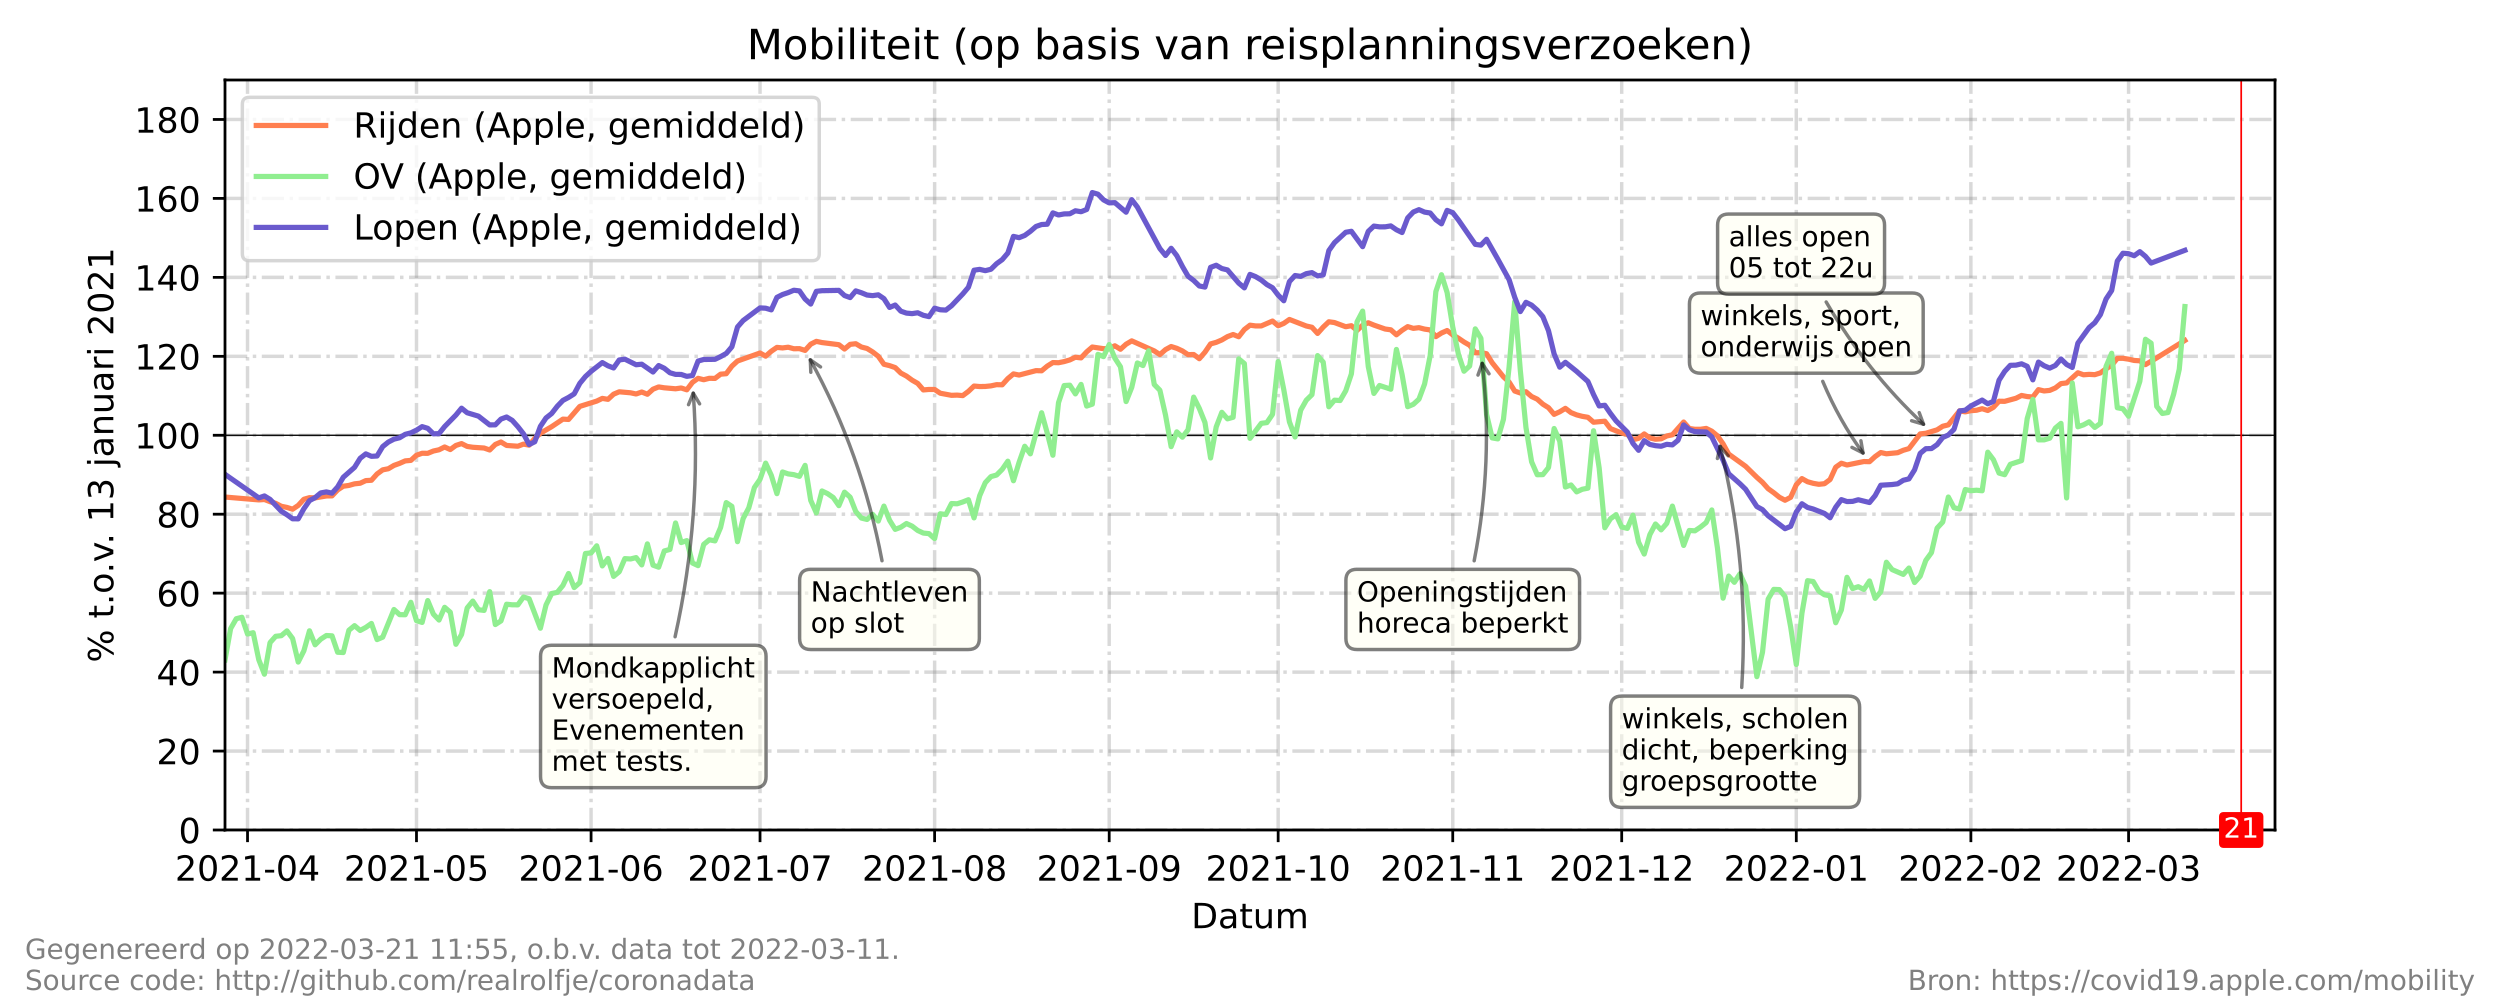 <?xml version="1.0" encoding="utf-8" standalone="no"?>
<!DOCTYPE svg PUBLIC "-//W3C//DTD SVG 1.1//EN"
  "http://www.w3.org/Graphics/SVG/1.1/DTD/svg11.dtd">
<!-- Created with matplotlib (https://matplotlib.org/) -->
<svg height="288pt" version="1.1" viewBox="0 0 720 288" width="720pt" xmlns="http://www.w3.org/2000/svg" xmlns:xlink="http://www.w3.org/1999/xlink">
 <defs>
  <style type="text/css">*{stroke-linecap:butt;stroke-linejoin:round;}</style>
 </defs>
 <g id="figure_1">
  <g id="patch_1">
   <path d="M 0 288 
L 720 288 
L 720 0 
L 0 0 
z
" style="fill:#ffffff;"/>
  </g>
  <g id="axes_1">
   <g id="patch_2">
    <path d="M 64.8 239.04 
L 655.2 239.04 
L 655.2 23.04 
L 64.8 23.04 
z
" style="fill:#ffffff;"/>
   </g>
   <g id="matplotlib.axis_1">
    <g id="xtick_1">
     <g id="line2d_1">
      <path clip-path="url(#p546dafae6b)" d="M 71.288 239.04 
L 71.288 23.04 
" style="fill:none;stroke:#808080;stroke-dasharray:6.4,1.6,1,1.6;stroke-dashoffset:0;stroke-opacity:0.3;"/>
     </g>
     <g id="line2d_2">
      <defs>
       <path d="M 0 0 
L 0 3.5 
" id="m022f2daa71" style="stroke:#000000;stroke-width:0.8;"/>
      </defs>
      <g>
       <use style="stroke:#000000;stroke-width:0.8;" x="71.288" xlink:href="#m022f2daa71" y="239.04"/>
      </g>
     </g>
     <g id="text_1">
      <!-- 2021-04 -->
      <g transform="translate(50.397 253.638)scale(0.1 -0.1)">
       <defs>
        <path d="M 19.188 8.297 
L 53.609 8.297 
L 53.609 0 
L 7.328 0 
L 7.328 8.297 
Q 12.938 14.109 22.625 23.891 
Q 32.328 33.688 34.812 36.531 
Q 39.547 41.844 41.422 45.531 
Q 43.312 49.219 43.312 52.781 
Q 43.312 58.594 39.234 62.25 
Q 35.156 65.922 28.609 65.922 
Q 23.969 65.922 18.812 64.312 
Q 13.672 62.703 7.812 59.422 
L 7.812 69.391 
Q 13.766 71.781 18.938 73 
Q 24.125 74.219 28.422 74.219 
Q 39.75 74.219 46.484 68.547 
Q 53.219 62.891 53.219 53.422 
Q 53.219 48.922 51.531 44.891 
Q 49.859 40.875 45.406 35.406 
Q 44.188 33.984 37.641 27.219 
Q 31.109 20.453 19.188 8.297 
z
" id="DejaVuSans-50"/>
        <path d="M 31.781 66.406 
Q 24.172 66.406 20.328 58.906 
Q 16.5 51.422 16.5 36.375 
Q 16.5 21.391 20.328 13.891 
Q 24.172 6.391 31.781 6.391 
Q 39.453 6.391 43.281 13.891 
Q 47.125 21.391 47.125 36.375 
Q 47.125 51.422 43.281 58.906 
Q 39.453 66.406 31.781 66.406 
z
M 31.781 74.219 
Q 44.047 74.219 50.516 64.516 
Q 56.984 54.828 56.984 36.375 
Q 56.984 17.969 50.516 8.266 
Q 44.047 -1.422 31.781 -1.422 
Q 19.531 -1.422 13.062 8.266 
Q 6.594 17.969 6.594 36.375 
Q 6.594 54.828 13.062 64.516 
Q 19.531 74.219 31.781 74.219 
z
" id="DejaVuSans-48"/>
        <path d="M 12.406 8.297 
L 28.516 8.297 
L 28.516 63.922 
L 10.984 60.406 
L 10.984 69.391 
L 28.422 72.906 
L 38.281 72.906 
L 38.281 8.297 
L 54.391 8.297 
L 54.391 0 
L 12.406 0 
z
" id="DejaVuSans-49"/>
        <path d="M 4.891 31.391 
L 31.203 31.391 
L 31.203 23.391 
L 4.891 23.391 
z
" id="DejaVuSans-45"/>
        <path d="M 37.797 64.312 
L 12.891 25.391 
L 37.797 25.391 
z
M 35.203 72.906 
L 47.609 72.906 
L 47.609 25.391 
L 58.016 25.391 
L 58.016 17.188 
L 47.609 17.188 
L 47.609 0 
L 37.797 0 
L 37.797 17.188 
L 4.891 17.188 
L 4.891 26.703 
z
" id="DejaVuSans-52"/>
       </defs>
       <use xlink:href="#DejaVuSans-50"/>
       <use x="63.623" xlink:href="#DejaVuSans-48"/>
       <use x="127.246" xlink:href="#DejaVuSans-50"/>
       <use x="190.869" xlink:href="#DejaVuSans-49"/>
       <use x="254.492" xlink:href="#DejaVuSans-45"/>
       <use x="290.576" xlink:href="#DejaVuSans-48"/>
       <use x="354.199" xlink:href="#DejaVuSans-52"/>
      </g>
     </g>
    </g>
    <g id="xtick_2">
     <g id="line2d_3">
      <path clip-path="url(#p546dafae6b)" d="M 119.947 239.04 
L 119.947 23.04 
" style="fill:none;stroke:#808080;stroke-dasharray:6.4,1.6,1,1.6;stroke-dashoffset:0;stroke-opacity:0.3;"/>
     </g>
     <g id="line2d_4">
      <g>
       <use style="stroke:#000000;stroke-width:0.8;" x="119.947" xlink:href="#m022f2daa71" y="239.04"/>
      </g>
     </g>
     <g id="text_2">
      <!-- 2021-05 -->
      <g transform="translate(99.056 253.638)scale(0.1 -0.1)">
       <defs>
        <path d="M 10.797 72.906 
L 49.516 72.906 
L 49.516 64.594 
L 19.828 64.594 
L 19.828 46.734 
Q 21.969 47.469 24.109 47.828 
Q 26.266 48.188 28.422 48.188 
Q 40.625 48.188 47.75 41.5 
Q 54.891 34.812 54.891 23.391 
Q 54.891 11.625 47.562 5.094 
Q 40.234 -1.422 26.906 -1.422 
Q 22.312 -1.422 17.547 -0.641 
Q 12.797 0.141 7.719 1.703 
L 7.719 11.625 
Q 12.109 9.234 16.797 8.062 
Q 21.484 6.891 26.703 6.891 
Q 35.156 6.891 40.078 11.328 
Q 45.016 15.766 45.016 23.391 
Q 45.016 31 40.078 35.438 
Q 35.156 39.891 26.703 39.891 
Q 22.75 39.891 18.812 39.016 
Q 14.891 38.141 10.797 36.281 
z
" id="DejaVuSans-53"/>
       </defs>
       <use xlink:href="#DejaVuSans-50"/>
       <use x="63.623" xlink:href="#DejaVuSans-48"/>
       <use x="127.246" xlink:href="#DejaVuSans-50"/>
       <use x="190.869" xlink:href="#DejaVuSans-49"/>
       <use x="254.492" xlink:href="#DejaVuSans-45"/>
       <use x="290.576" xlink:href="#DejaVuSans-48"/>
       <use x="354.199" xlink:href="#DejaVuSans-53"/>
      </g>
     </g>
    </g>
    <g id="xtick_3">
     <g id="line2d_5">
      <path clip-path="url(#p546dafae6b)" d="M 170.229 239.04 
L 170.229 23.04 
" style="fill:none;stroke:#808080;stroke-dasharray:6.4,1.6,1,1.6;stroke-dashoffset:0;stroke-opacity:0.3;"/>
     </g>
     <g id="line2d_6">
      <g>
       <use style="stroke:#000000;stroke-width:0.8;" x="170.229" xlink:href="#m022f2daa71" y="239.04"/>
      </g>
     </g>
     <g id="text_3">
      <!-- 2021-06 -->
      <g transform="translate(149.337 253.638)scale(0.1 -0.1)">
       <defs>
        <path d="M 33.016 40.375 
Q 26.375 40.375 22.484 35.828 
Q 18.609 31.297 18.609 23.391 
Q 18.609 15.531 22.484 10.953 
Q 26.375 6.391 33.016 6.391 
Q 39.656 6.391 43.531 10.953 
Q 47.406 15.531 47.406 23.391 
Q 47.406 31.297 43.531 35.828 
Q 39.656 40.375 33.016 40.375 
z
M 52.594 71.297 
L 52.594 62.312 
Q 48.875 64.062 45.094 64.984 
Q 41.312 65.922 37.594 65.922 
Q 27.828 65.922 22.672 59.328 
Q 17.531 52.734 16.797 39.406 
Q 19.672 43.656 24.016 45.922 
Q 28.375 48.188 33.594 48.188 
Q 44.578 48.188 50.953 41.516 
Q 57.328 34.859 57.328 23.391 
Q 57.328 12.156 50.688 5.359 
Q 44.047 -1.422 33.016 -1.422 
Q 20.359 -1.422 13.672 8.266 
Q 6.984 17.969 6.984 36.375 
Q 6.984 53.656 15.188 63.938 
Q 23.391 74.219 37.203 74.219 
Q 40.922 74.219 44.703 73.484 
Q 48.484 72.75 52.594 71.297 
z
" id="DejaVuSans-54"/>
       </defs>
       <use xlink:href="#DejaVuSans-50"/>
       <use x="63.623" xlink:href="#DejaVuSans-48"/>
       <use x="127.246" xlink:href="#DejaVuSans-50"/>
       <use x="190.869" xlink:href="#DejaVuSans-49"/>
       <use x="254.492" xlink:href="#DejaVuSans-45"/>
       <use x="290.576" xlink:href="#DejaVuSans-48"/>
       <use x="354.199" xlink:href="#DejaVuSans-54"/>
      </g>
     </g>
    </g>
    <g id="xtick_4">
     <g id="line2d_7">
      <path clip-path="url(#p546dafae6b)" d="M 218.888 239.04 
L 218.888 23.04 
" style="fill:none;stroke:#808080;stroke-dasharray:6.4,1.6,1,1.6;stroke-dashoffset:0;stroke-opacity:0.3;"/>
     </g>
     <g id="line2d_8">
      <g>
       <use style="stroke:#000000;stroke-width:0.8;" x="218.888" xlink:href="#m022f2daa71" y="239.04"/>
      </g>
     </g>
     <g id="text_4">
      <!-- 2021-07 -->
      <g transform="translate(197.997 253.638)scale(0.1 -0.1)">
       <defs>
        <path d="M 8.203 72.906 
L 55.078 72.906 
L 55.078 68.703 
L 28.609 0 
L 18.312 0 
L 43.219 64.594 
L 8.203 64.594 
z
" id="DejaVuSans-55"/>
       </defs>
       <use xlink:href="#DejaVuSans-50"/>
       <use x="63.623" xlink:href="#DejaVuSans-48"/>
       <use x="127.246" xlink:href="#DejaVuSans-50"/>
       <use x="190.869" xlink:href="#DejaVuSans-49"/>
       <use x="254.492" xlink:href="#DejaVuSans-45"/>
       <use x="290.576" xlink:href="#DejaVuSans-48"/>
       <use x="354.199" xlink:href="#DejaVuSans-55"/>
      </g>
     </g>
    </g>
    <g id="xtick_5">
     <g id="line2d_9">
      <path clip-path="url(#p546dafae6b)" d="M 269.169 239.04 
L 269.169 23.04 
" style="fill:none;stroke:#808080;stroke-dasharray:6.4,1.6,1,1.6;stroke-dashoffset:0;stroke-opacity:0.3;"/>
     </g>
     <g id="line2d_10">
      <g>
       <use style="stroke:#000000;stroke-width:0.8;" x="269.169" xlink:href="#m022f2daa71" y="239.04"/>
      </g>
     </g>
     <g id="text_5">
      <!-- 2021-08 -->
      <g transform="translate(248.278 253.638)scale(0.1 -0.1)">
       <defs>
        <path d="M 31.781 34.625 
Q 24.75 34.625 20.719 30.859 
Q 16.703 27.094 16.703 20.516 
Q 16.703 13.922 20.719 10.156 
Q 24.75 6.391 31.781 6.391 
Q 38.812 6.391 42.859 10.172 
Q 46.922 13.969 46.922 20.516 
Q 46.922 27.094 42.891 30.859 
Q 38.875 34.625 31.781 34.625 
z
M 21.922 38.812 
Q 15.578 40.375 12.031 44.719 
Q 8.5 49.078 8.5 55.328 
Q 8.5 64.062 14.719 69.141 
Q 20.953 74.219 31.781 74.219 
Q 42.672 74.219 48.875 69.141 
Q 55.078 64.062 55.078 55.328 
Q 55.078 49.078 51.531 44.719 
Q 48 40.375 41.703 38.812 
Q 48.828 37.156 52.797 32.312 
Q 56.781 27.484 56.781 20.516 
Q 56.781 9.906 50.312 4.234 
Q 43.844 -1.422 31.781 -1.422 
Q 19.734 -1.422 13.25 4.234 
Q 6.781 9.906 6.781 20.516 
Q 6.781 27.484 10.781 32.312 
Q 14.797 37.156 21.922 38.812 
z
M 18.312 54.391 
Q 18.312 48.734 21.844 45.562 
Q 25.391 42.391 31.781 42.391 
Q 38.141 42.391 41.719 45.562 
Q 45.312 48.734 45.312 54.391 
Q 45.312 60.062 41.719 63.234 
Q 38.141 66.406 31.781 66.406 
Q 25.391 66.406 21.844 63.234 
Q 18.312 60.062 18.312 54.391 
z
" id="DejaVuSans-56"/>
       </defs>
       <use xlink:href="#DejaVuSans-50"/>
       <use x="63.623" xlink:href="#DejaVuSans-48"/>
       <use x="127.246" xlink:href="#DejaVuSans-50"/>
       <use x="190.869" xlink:href="#DejaVuSans-49"/>
       <use x="254.492" xlink:href="#DejaVuSans-45"/>
       <use x="290.576" xlink:href="#DejaVuSans-48"/>
       <use x="354.199" xlink:href="#DejaVuSans-56"/>
      </g>
     </g>
    </g>
    <g id="xtick_6">
     <g id="line2d_11">
      <path clip-path="url(#p546dafae6b)" d="M 319.451 239.04 
L 319.451 23.04 
" style="fill:none;stroke:#808080;stroke-dasharray:6.4,1.6,1,1.6;stroke-dashoffset:0;stroke-opacity:0.3;"/>
     </g>
     <g id="line2d_12">
      <g>
       <use style="stroke:#000000;stroke-width:0.8;" x="319.451" xlink:href="#m022f2daa71" y="239.04"/>
      </g>
     </g>
     <g id="text_6">
      <!-- 2021-09 -->
      <g transform="translate(298.559 253.638)scale(0.1 -0.1)">
       <defs>
        <path d="M 10.984 1.516 
L 10.984 10.5 
Q 14.703 8.734 18.5 7.812 
Q 22.312 6.891 25.984 6.891 
Q 35.75 6.891 40.891 13.453 
Q 46.047 20.016 46.781 33.406 
Q 43.953 29.203 39.594 26.953 
Q 35.25 24.703 29.984 24.703 
Q 19.047 24.703 12.672 31.312 
Q 6.297 37.938 6.297 49.422 
Q 6.297 60.641 12.938 67.422 
Q 19.578 74.219 30.609 74.219 
Q 43.266 74.219 49.922 64.516 
Q 56.594 54.828 56.594 36.375 
Q 56.594 19.141 48.406 8.859 
Q 40.234 -1.422 26.422 -1.422 
Q 22.703 -1.422 18.891 -0.688 
Q 15.094 0.047 10.984 1.516 
z
M 30.609 32.422 
Q 37.25 32.422 41.125 36.953 
Q 45.016 41.5 45.016 49.422 
Q 45.016 57.281 41.125 61.844 
Q 37.25 66.406 30.609 66.406 
Q 23.969 66.406 20.094 61.844 
Q 16.219 57.281 16.219 49.422 
Q 16.219 41.5 20.094 36.953 
Q 23.969 32.422 30.609 32.422 
z
" id="DejaVuSans-57"/>
       </defs>
       <use xlink:href="#DejaVuSans-50"/>
       <use x="63.623" xlink:href="#DejaVuSans-48"/>
       <use x="127.246" xlink:href="#DejaVuSans-50"/>
       <use x="190.869" xlink:href="#DejaVuSans-49"/>
       <use x="254.492" xlink:href="#DejaVuSans-45"/>
       <use x="290.576" xlink:href="#DejaVuSans-48"/>
       <use x="354.199" xlink:href="#DejaVuSans-57"/>
      </g>
     </g>
    </g>
    <g id="xtick_7">
     <g id="line2d_13">
      <path clip-path="url(#p546dafae6b)" d="M 368.11 239.04 
L 368.11 23.04 
" style="fill:none;stroke:#808080;stroke-dasharray:6.4,1.6,1,1.6;stroke-dashoffset:0;stroke-opacity:0.3;"/>
     </g>
     <g id="line2d_14">
      <g>
       <use style="stroke:#000000;stroke-width:0.8;" x="368.11" xlink:href="#m022f2daa71" y="239.04"/>
      </g>
     </g>
     <g id="text_7">
      <!-- 2021-10 -->
      <g transform="translate(347.218 253.638)scale(0.1 -0.1)">
       <use xlink:href="#DejaVuSans-50"/>
       <use x="63.623" xlink:href="#DejaVuSans-48"/>
       <use x="127.246" xlink:href="#DejaVuSans-50"/>
       <use x="190.869" xlink:href="#DejaVuSans-49"/>
       <use x="254.492" xlink:href="#DejaVuSans-45"/>
       <use x="290.576" xlink:href="#DejaVuSans-49"/>
       <use x="354.199" xlink:href="#DejaVuSans-48"/>
      </g>
     </g>
    </g>
    <g id="xtick_8">
     <g id="line2d_15">
      <path clip-path="url(#p546dafae6b)" d="M 418.391 239.04 
L 418.391 23.04 
" style="fill:none;stroke:#808080;stroke-dasharray:6.4,1.6,1,1.6;stroke-dashoffset:0;stroke-opacity:0.3;"/>
     </g>
     <g id="line2d_16">
      <g>
       <use style="stroke:#000000;stroke-width:0.8;" x="418.391" xlink:href="#m022f2daa71" y="239.04"/>
      </g>
     </g>
     <g id="text_8">
      <!-- 2021-11 -->
      <g transform="translate(397.5 253.638)scale(0.1 -0.1)">
       <use xlink:href="#DejaVuSans-50"/>
       <use x="63.623" xlink:href="#DejaVuSans-48"/>
       <use x="127.246" xlink:href="#DejaVuSans-50"/>
       <use x="190.869" xlink:href="#DejaVuSans-49"/>
       <use x="254.492" xlink:href="#DejaVuSans-45"/>
       <use x="290.576" xlink:href="#DejaVuSans-49"/>
       <use x="354.199" xlink:href="#DejaVuSans-49"/>
      </g>
     </g>
    </g>
    <g id="xtick_9">
     <g id="line2d_17">
      <path clip-path="url(#p546dafae6b)" d="M 467.051 239.04 
L 467.051 23.04 
" style="fill:none;stroke:#808080;stroke-dasharray:6.4,1.6,1,1.6;stroke-dashoffset:0;stroke-opacity:0.3;"/>
     </g>
     <g id="line2d_18">
      <g>
       <use style="stroke:#000000;stroke-width:0.8;" x="467.051" xlink:href="#m022f2daa71" y="239.04"/>
      </g>
     </g>
     <g id="text_9">
      <!-- 2021-12 -->
      <g transform="translate(446.159 253.638)scale(0.1 -0.1)">
       <use xlink:href="#DejaVuSans-50"/>
       <use x="63.623" xlink:href="#DejaVuSans-48"/>
       <use x="127.246" xlink:href="#DejaVuSans-50"/>
       <use x="190.869" xlink:href="#DejaVuSans-49"/>
       <use x="254.492" xlink:href="#DejaVuSans-45"/>
       <use x="290.576" xlink:href="#DejaVuSans-49"/>
       <use x="354.199" xlink:href="#DejaVuSans-50"/>
      </g>
     </g>
    </g>
    <g id="xtick_10">
     <g id="line2d_19">
      <path clip-path="url(#p546dafae6b)" d="M 517.332 239.04 
L 517.332 23.04 
" style="fill:none;stroke:#808080;stroke-dasharray:6.4,1.6,1,1.6;stroke-dashoffset:0;stroke-opacity:0.3;"/>
     </g>
     <g id="line2d_20">
      <g>
       <use style="stroke:#000000;stroke-width:0.8;" x="517.332" xlink:href="#m022f2daa71" y="239.04"/>
      </g>
     </g>
     <g id="text_10">
      <!-- 2022-01 -->
      <g transform="translate(496.44 253.638)scale(0.1 -0.1)">
       <use xlink:href="#DejaVuSans-50"/>
       <use x="63.623" xlink:href="#DejaVuSans-48"/>
       <use x="127.246" xlink:href="#DejaVuSans-50"/>
       <use x="190.869" xlink:href="#DejaVuSans-50"/>
       <use x="254.492" xlink:href="#DejaVuSans-45"/>
       <use x="290.576" xlink:href="#DejaVuSans-48"/>
       <use x="354.199" xlink:href="#DejaVuSans-49"/>
      </g>
     </g>
    </g>
    <g id="xtick_11">
     <g id="line2d_21">
      <path clip-path="url(#p546dafae6b)" d="M 567.613 239.04 
L 567.613 23.04 
" style="fill:none;stroke:#808080;stroke-dasharray:6.4,1.6,1,1.6;stroke-dashoffset:0;stroke-opacity:0.3;"/>
     </g>
     <g id="line2d_22">
      <g>
       <use style="stroke:#000000;stroke-width:0.8;" x="567.613" xlink:href="#m022f2daa71" y="239.04"/>
      </g>
     </g>
     <g id="text_11">
      <!-- 2022-02 -->
      <g transform="translate(546.722 253.638)scale(0.1 -0.1)">
       <use xlink:href="#DejaVuSans-50"/>
       <use x="63.623" xlink:href="#DejaVuSans-48"/>
       <use x="127.246" xlink:href="#DejaVuSans-50"/>
       <use x="190.869" xlink:href="#DejaVuSans-50"/>
       <use x="254.492" xlink:href="#DejaVuSans-45"/>
       <use x="290.576" xlink:href="#DejaVuSans-48"/>
       <use x="354.199" xlink:href="#DejaVuSans-50"/>
      </g>
     </g>
    </g>
    <g id="xtick_12">
     <g id="line2d_23">
      <path clip-path="url(#p546dafae6b)" d="M 613.029 239.04 
L 613.029 23.04 
" style="fill:none;stroke:#808080;stroke-dasharray:6.4,1.6,1,1.6;stroke-dashoffset:0;stroke-opacity:0.3;"/>
     </g>
     <g id="line2d_24">
      <g>
       <use style="stroke:#000000;stroke-width:0.8;" x="613.029" xlink:href="#m022f2daa71" y="239.04"/>
      </g>
     </g>
     <g id="text_12">
      <!-- 2022-03 -->
      <g transform="translate(592.137 253.638)scale(0.1 -0.1)">
       <defs>
        <path d="M 40.578 39.312 
Q 47.656 37.797 51.625 33 
Q 55.609 28.219 55.609 21.188 
Q 55.609 10.406 48.188 4.484 
Q 40.766 -1.422 27.094 -1.422 
Q 22.516 -1.422 17.656 -0.516 
Q 12.797 0.391 7.625 2.203 
L 7.625 11.719 
Q 11.719 9.328 16.594 8.109 
Q 21.484 6.891 26.812 6.891 
Q 36.078 6.891 40.938 10.547 
Q 45.797 14.203 45.797 21.188 
Q 45.797 27.641 41.281 31.266 
Q 36.766 34.906 28.719 34.906 
L 20.219 34.906 
L 20.219 43.016 
L 29.109 43.016 
Q 36.375 43.016 40.234 45.922 
Q 44.094 48.828 44.094 54.297 
Q 44.094 59.906 40.109 62.906 
Q 36.141 65.922 28.719 65.922 
Q 24.656 65.922 20.016 65.031 
Q 15.375 64.156 9.812 62.312 
L 9.812 71.094 
Q 15.438 72.656 20.344 73.438 
Q 25.25 74.219 29.594 74.219 
Q 40.828 74.219 47.359 69.109 
Q 53.906 64.016 53.906 55.328 
Q 53.906 49.266 50.438 45.094 
Q 46.969 40.922 40.578 39.312 
z
" id="DejaVuSans-51"/>
       </defs>
       <use xlink:href="#DejaVuSans-50"/>
       <use x="63.623" xlink:href="#DejaVuSans-48"/>
       <use x="127.246" xlink:href="#DejaVuSans-50"/>
       <use x="190.869" xlink:href="#DejaVuSans-50"/>
       <use x="254.492" xlink:href="#DejaVuSans-45"/>
       <use x="290.576" xlink:href="#DejaVuSans-48"/>
       <use x="354.199" xlink:href="#DejaVuSans-51"/>
      </g>
     </g>
    </g>
    <g id="text_13">
     <!-- Datum -->
     <g transform="translate(343.087 267.317)scale(0.1 -0.1)">
      <defs>
       <path d="M 19.672 64.797 
L 19.672 8.109 
L 31.594 8.109 
Q 46.688 8.109 53.688 14.938 
Q 60.688 21.781 60.688 36.531 
Q 60.688 51.172 53.688 57.984 
Q 46.688 64.797 31.594 64.797 
z
M 9.812 72.906 
L 30.078 72.906 
Q 51.266 72.906 61.172 64.094 
Q 71.094 55.281 71.094 36.531 
Q 71.094 17.672 61.125 8.828 
Q 51.172 0 30.078 0 
L 9.812 0 
z
" id="DejaVuSans-68"/>
       <path d="M 34.281 27.484 
Q 23.391 27.484 19.188 25 
Q 14.984 22.516 14.984 16.5 
Q 14.984 11.719 18.141 8.906 
Q 21.297 6.109 26.703 6.109 
Q 34.188 6.109 38.703 11.406 
Q 43.219 16.703 43.219 25.484 
L 43.219 27.484 
z
M 52.203 31.203 
L 52.203 0 
L 43.219 0 
L 43.219 8.297 
Q 40.141 3.328 35.547 0.953 
Q 30.953 -1.422 24.312 -1.422 
Q 15.922 -1.422 10.953 3.297 
Q 6 8.016 6 15.922 
Q 6 25.141 12.172 29.828 
Q 18.359 34.516 30.609 34.516 
L 43.219 34.516 
L 43.219 35.406 
Q 43.219 41.609 39.141 45 
Q 35.062 48.391 27.688 48.391 
Q 23 48.391 18.547 47.266 
Q 14.109 46.141 10.016 43.891 
L 10.016 52.203 
Q 14.938 54.109 19.578 55.047 
Q 24.219 56 28.609 56 
Q 40.484 56 46.344 49.844 
Q 52.203 43.703 52.203 31.203 
z
" id="DejaVuSans-97"/>
       <path d="M 18.312 70.219 
L 18.312 54.688 
L 36.812 54.688 
L 36.812 47.703 
L 18.312 47.703 
L 18.312 18.016 
Q 18.312 11.328 20.141 9.422 
Q 21.969 7.516 27.594 7.516 
L 36.812 7.516 
L 36.812 0 
L 27.594 0 
Q 17.188 0 13.234 3.875 
Q 9.281 7.766 9.281 18.016 
L 9.281 47.703 
L 2.688 47.703 
L 2.688 54.688 
L 9.281 54.688 
L 9.281 70.219 
z
" id="DejaVuSans-116"/>
       <path d="M 8.5 21.578 
L 8.5 54.688 
L 17.484 54.688 
L 17.484 21.922 
Q 17.484 14.156 20.5 10.266 
Q 23.531 6.391 29.594 6.391 
Q 36.859 6.391 41.078 11.031 
Q 45.312 15.672 45.312 23.688 
L 45.312 54.688 
L 54.297 54.688 
L 54.297 0 
L 45.312 0 
L 45.312 8.406 
Q 42.047 3.422 37.719 1 
Q 33.406 -1.422 27.688 -1.422 
Q 18.266 -1.422 13.375 4.438 
Q 8.5 10.297 8.5 21.578 
z
M 31.109 56 
z
" id="DejaVuSans-117"/>
       <path d="M 52 44.188 
Q 55.375 50.25 60.062 53.125 
Q 64.75 56 71.094 56 
Q 79.641 56 84.281 50.016 
Q 88.922 44.047 88.922 33.016 
L 88.922 0 
L 79.891 0 
L 79.891 32.719 
Q 79.891 40.578 77.094 44.375 
Q 74.312 48.188 68.609 48.188 
Q 61.625 48.188 57.562 43.547 
Q 53.516 38.922 53.516 30.906 
L 53.516 0 
L 44.484 0 
L 44.484 32.719 
Q 44.484 40.625 41.703 44.406 
Q 38.922 48.188 33.109 48.188 
Q 26.219 48.188 22.156 43.531 
Q 18.109 38.875 18.109 30.906 
L 18.109 0 
L 9.078 0 
L 9.078 54.688 
L 18.109 54.688 
L 18.109 46.188 
Q 21.188 51.219 25.484 53.609 
Q 29.781 56 35.688 56 
Q 41.656 56 45.828 52.969 
Q 50 49.953 52 44.188 
z
" id="DejaVuSans-109"/>
      </defs>
      <use xlink:href="#DejaVuSans-68"/>
      <use x="77.002" xlink:href="#DejaVuSans-97"/>
      <use x="138.281" xlink:href="#DejaVuSans-116"/>
      <use x="177.49" xlink:href="#DejaVuSans-117"/>
      <use x="240.869" xlink:href="#DejaVuSans-109"/>
     </g>
    </g>
   </g>
   <g id="matplotlib.axis_2">
    <g id="ytick_1">
     <g id="line2d_25">
      <path clip-path="url(#p546dafae6b)" d="M 64.8 239.04 
L 655.2 239.04 
" style="fill:none;stroke:#808080;stroke-dasharray:6.4,1.6,1,1.6;stroke-dashoffset:0;stroke-opacity:0.3;"/>
     </g>
     <g id="line2d_26">
      <defs>
       <path d="M 0 0 
L -3.5 0 
" id="mfa13279347" style="stroke:#000000;stroke-width:0.8;"/>
      </defs>
      <g>
       <use style="stroke:#000000;stroke-width:0.8;" x="64.8" xlink:href="#mfa13279347" y="239.04"/>
      </g>
     </g>
     <g id="text_14">
      <!-- 0 -->
      <g transform="translate(51.438 242.839)scale(0.1 -0.1)">
       <use xlink:href="#DejaVuSans-48"/>
      </g>
     </g>
    </g>
    <g id="ytick_2">
     <g id="line2d_27">
      <path clip-path="url(#p546dafae6b)" d="M 64.8 216.303 
L 655.2 216.303 
" style="fill:none;stroke:#808080;stroke-dasharray:6.4,1.6,1,1.6;stroke-dashoffset:0;stroke-opacity:0.3;"/>
     </g>
     <g id="line2d_28">
      <g>
       <use style="stroke:#000000;stroke-width:0.8;" x="64.8" xlink:href="#mfa13279347" y="216.303"/>
      </g>
     </g>
     <g id="text_15">
      <!-- 20 -->
      <g transform="translate(45.075 220.102)scale(0.1 -0.1)">
       <use xlink:href="#DejaVuSans-50"/>
       <use x="63.623" xlink:href="#DejaVuSans-48"/>
      </g>
     </g>
    </g>
    <g id="ytick_3">
     <g id="line2d_29">
      <path clip-path="url(#p546dafae6b)" d="M 64.8 193.566 
L 655.2 193.566 
" style="fill:none;stroke:#808080;stroke-dasharray:6.4,1.6,1,1.6;stroke-dashoffset:0;stroke-opacity:0.3;"/>
     </g>
     <g id="line2d_30">
      <g>
       <use style="stroke:#000000;stroke-width:0.8;" x="64.8" xlink:href="#mfa13279347" y="193.566"/>
      </g>
     </g>
     <g id="text_16">
      <!-- 40 -->
      <g transform="translate(45.075 197.366)scale(0.1 -0.1)">
       <use xlink:href="#DejaVuSans-52"/>
       <use x="63.623" xlink:href="#DejaVuSans-48"/>
      </g>
     </g>
    </g>
    <g id="ytick_4">
     <g id="line2d_31">
      <path clip-path="url(#p546dafae6b)" d="M 64.8 170.829 
L 655.2 170.829 
" style="fill:none;stroke:#808080;stroke-dasharray:6.4,1.6,1,1.6;stroke-dashoffset:0;stroke-opacity:0.3;"/>
     </g>
     <g id="line2d_32">
      <g>
       <use style="stroke:#000000;stroke-width:0.8;" x="64.8" xlink:href="#mfa13279347" y="170.829"/>
      </g>
     </g>
     <g id="text_17">
      <!-- 60 -->
      <g transform="translate(45.075 174.629)scale(0.1 -0.1)">
       <use xlink:href="#DejaVuSans-54"/>
       <use x="63.623" xlink:href="#DejaVuSans-48"/>
      </g>
     </g>
    </g>
    <g id="ytick_5">
     <g id="line2d_33">
      <path clip-path="url(#p546dafae6b)" d="M 64.8 148.093 
L 655.2 148.093 
" style="fill:none;stroke:#808080;stroke-dasharray:6.4,1.6,1,1.6;stroke-dashoffset:0;stroke-opacity:0.3;"/>
     </g>
     <g id="line2d_34">
      <g>
       <use style="stroke:#000000;stroke-width:0.8;" x="64.8" xlink:href="#mfa13279347" y="148.093"/>
      </g>
     </g>
     <g id="text_18">
      <!-- 80 -->
      <g transform="translate(45.075 151.892)scale(0.1 -0.1)">
       <use xlink:href="#DejaVuSans-56"/>
       <use x="63.623" xlink:href="#DejaVuSans-48"/>
      </g>
     </g>
    </g>
    <g id="ytick_6">
     <g id="line2d_35">
      <path clip-path="url(#p546dafae6b)" d="M 64.8 125.356 
L 655.2 125.356 
" style="fill:none;stroke:#808080;stroke-dasharray:6.4,1.6,1,1.6;stroke-dashoffset:0;stroke-opacity:0.3;"/>
     </g>
     <g id="line2d_36">
      <g>
       <use style="stroke:#000000;stroke-width:0.8;" x="64.8" xlink:href="#mfa13279347" y="125.356"/>
      </g>
     </g>
     <g id="text_19">
      <!-- 100 -->
      <g transform="translate(38.712 129.155)scale(0.1 -0.1)">
       <use xlink:href="#DejaVuSans-49"/>
       <use x="63.623" xlink:href="#DejaVuSans-48"/>
       <use x="127.246" xlink:href="#DejaVuSans-48"/>
      </g>
     </g>
    </g>
    <g id="ytick_7">
     <g id="line2d_37">
      <path clip-path="url(#p546dafae6b)" d="M 64.8 102.619 
L 655.2 102.619 
" style="fill:none;stroke:#808080;stroke-dasharray:6.4,1.6,1,1.6;stroke-dashoffset:0;stroke-opacity:0.3;"/>
     </g>
     <g id="line2d_38">
      <g>
       <use style="stroke:#000000;stroke-width:0.8;" x="64.8" xlink:href="#mfa13279347" y="102.619"/>
      </g>
     </g>
     <g id="text_20">
      <!-- 120 -->
      <g transform="translate(38.712 106.418)scale(0.1 -0.1)">
       <use xlink:href="#DejaVuSans-49"/>
       <use x="63.623" xlink:href="#DejaVuSans-50"/>
       <use x="127.246" xlink:href="#DejaVuSans-48"/>
      </g>
     </g>
    </g>
    <g id="ytick_8">
     <g id="line2d_39">
      <path clip-path="url(#p546dafae6b)" d="M 64.8 79.882 
L 655.2 79.882 
" style="fill:none;stroke:#808080;stroke-dasharray:6.4,1.6,1,1.6;stroke-dashoffset:0;stroke-opacity:0.3;"/>
     </g>
     <g id="line2d_40">
      <g>
       <use style="stroke:#000000;stroke-width:0.8;" x="64.8" xlink:href="#mfa13279347" y="79.882"/>
      </g>
     </g>
     <g id="text_21">
      <!-- 140 -->
      <g transform="translate(38.712 83.681)scale(0.1 -0.1)">
       <use xlink:href="#DejaVuSans-49"/>
       <use x="63.623" xlink:href="#DejaVuSans-52"/>
       <use x="127.246" xlink:href="#DejaVuSans-48"/>
      </g>
     </g>
    </g>
    <g id="ytick_9">
     <g id="line2d_41">
      <path clip-path="url(#p546dafae6b)" d="M 64.8 57.145 
L 655.2 57.145 
" style="fill:none;stroke:#808080;stroke-dasharray:6.4,1.6,1,1.6;stroke-dashoffset:0;stroke-opacity:0.3;"/>
     </g>
     <g id="line2d_42">
      <g>
       <use style="stroke:#000000;stroke-width:0.8;" x="64.8" xlink:href="#mfa13279347" y="57.145"/>
      </g>
     </g>
     <g id="text_22">
      <!-- 160 -->
      <g transform="translate(38.712 60.944)scale(0.1 -0.1)">
       <use xlink:href="#DejaVuSans-49"/>
       <use x="63.623" xlink:href="#DejaVuSans-54"/>
       <use x="127.246" xlink:href="#DejaVuSans-48"/>
      </g>
     </g>
    </g>
    <g id="ytick_10">
     <g id="line2d_43">
      <path clip-path="url(#p546dafae6b)" d="M 64.8 34.408 
L 655.2 34.408 
" style="fill:none;stroke:#808080;stroke-dasharray:6.4,1.6,1,1.6;stroke-dashoffset:0;stroke-opacity:0.3;"/>
     </g>
     <g id="line2d_44">
      <g>
       <use style="stroke:#000000;stroke-width:0.8;" x="64.8" xlink:href="#mfa13279347" y="34.408"/>
      </g>
     </g>
     <g id="text_23">
      <!-- 180 -->
      <g transform="translate(38.712 38.208)scale(0.1 -0.1)">
       <use xlink:href="#DejaVuSans-49"/>
       <use x="63.623" xlink:href="#DejaVuSans-56"/>
       <use x="127.246" xlink:href="#DejaVuSans-48"/>
      </g>
     </g>
    </g>
    <g id="text_24">
     <!-- % t.o.v. 13 januari 2021 -->
     <g transform="translate(32.633 190.805)rotate(-90)scale(0.1 -0.1)">
      <defs>
       <path d="M 72.703 32.078 
Q 68.453 32.078 66.031 28.469 
Q 63.625 24.859 63.625 18.406 
Q 63.625 12.062 66.031 8.422 
Q 68.453 4.781 72.703 4.781 
Q 76.859 4.781 79.266 8.422 
Q 81.688 12.062 81.688 18.406 
Q 81.688 24.812 79.266 28.438 
Q 76.859 32.078 72.703 32.078 
z
M 72.703 38.281 
Q 80.422 38.281 84.953 32.906 
Q 89.5 27.547 89.5 18.406 
Q 89.5 9.281 84.938 3.922 
Q 80.375 -1.422 72.703 -1.422 
Q 64.891 -1.422 60.344 3.922 
Q 55.812 9.281 55.812 18.406 
Q 55.812 27.594 60.375 32.938 
Q 64.938 38.281 72.703 38.281 
z
M 22.312 68.016 
Q 18.109 68.016 15.688 64.375 
Q 13.281 60.75 13.281 54.391 
Q 13.281 47.953 15.672 44.328 
Q 18.062 40.719 22.312 40.719 
Q 26.562 40.719 28.969 44.328 
Q 31.391 47.953 31.391 54.391 
Q 31.391 60.688 28.953 64.344 
Q 26.516 68.016 22.312 68.016 
z
M 66.406 74.219 
L 74.219 74.219 
L 28.609 -1.422 
L 20.797 -1.422 
z
M 22.312 74.219 
Q 30.031 74.219 34.609 68.875 
Q 39.203 63.531 39.203 54.391 
Q 39.203 45.172 34.641 39.844 
Q 30.078 34.516 22.312 34.516 
Q 14.547 34.516 10.031 39.859 
Q 5.516 45.219 5.516 54.391 
Q 5.516 63.484 10.047 68.844 
Q 14.594 74.219 22.312 74.219 
z
" id="DejaVuSans-37"/>
       <path id="DejaVuSans-32"/>
       <path d="M 10.688 12.406 
L 21 12.406 
L 21 0 
L 10.688 0 
z
" id="DejaVuSans-46"/>
       <path d="M 30.609 48.391 
Q 23.391 48.391 19.188 42.75 
Q 14.984 37.109 14.984 27.297 
Q 14.984 17.484 19.156 11.844 
Q 23.344 6.203 30.609 6.203 
Q 37.797 6.203 41.984 11.859 
Q 46.188 17.531 46.188 27.297 
Q 46.188 37.016 41.984 42.703 
Q 37.797 48.391 30.609 48.391 
z
M 30.609 56 
Q 42.328 56 49.016 48.375 
Q 55.719 40.766 55.719 27.297 
Q 55.719 13.875 49.016 6.219 
Q 42.328 -1.422 30.609 -1.422 
Q 18.844 -1.422 12.172 6.219 
Q 5.516 13.875 5.516 27.297 
Q 5.516 40.766 12.172 48.375 
Q 18.844 56 30.609 56 
z
" id="DejaVuSans-111"/>
       <path d="M 2.984 54.688 
L 12.5 54.688 
L 29.594 8.797 
L 46.688 54.688 
L 56.203 54.688 
L 35.688 0 
L 23.484 0 
z
" id="DejaVuSans-118"/>
       <path d="M 9.422 54.688 
L 18.406 54.688 
L 18.406 -0.984 
Q 18.406 -11.422 14.422 -16.109 
Q 10.453 -20.797 1.609 -20.797 
L -1.812 -20.797 
L -1.812 -13.188 
L 0.594 -13.188 
Q 5.719 -13.188 7.562 -10.812 
Q 9.422 -8.453 9.422 -0.984 
z
M 9.422 75.984 
L 18.406 75.984 
L 18.406 64.594 
L 9.422 64.594 
z
" id="DejaVuSans-106"/>
       <path d="M 54.891 33.016 
L 54.891 0 
L 45.906 0 
L 45.906 32.719 
Q 45.906 40.484 42.875 44.328 
Q 39.844 48.188 33.797 48.188 
Q 26.516 48.188 22.312 43.547 
Q 18.109 38.922 18.109 30.906 
L 18.109 0 
L 9.078 0 
L 9.078 54.688 
L 18.109 54.688 
L 18.109 46.188 
Q 21.344 51.125 25.703 53.562 
Q 30.078 56 35.797 56 
Q 45.219 56 50.047 50.172 
Q 54.891 44.344 54.891 33.016 
z
" id="DejaVuSans-110"/>
       <path d="M 41.109 46.297 
Q 39.594 47.172 37.812 47.578 
Q 36.031 48 33.891 48 
Q 26.266 48 22.188 43.047 
Q 18.109 38.094 18.109 28.812 
L 18.109 0 
L 9.078 0 
L 9.078 54.688 
L 18.109 54.688 
L 18.109 46.188 
Q 20.953 51.172 25.484 53.578 
Q 30.031 56 36.531 56 
Q 37.453 56 38.578 55.875 
Q 39.703 55.766 41.062 55.516 
z
" id="DejaVuSans-114"/>
       <path d="M 9.422 54.688 
L 18.406 54.688 
L 18.406 0 
L 9.422 0 
z
M 9.422 75.984 
L 18.406 75.984 
L 18.406 64.594 
L 9.422 64.594 
z
" id="DejaVuSans-105"/>
      </defs>
      <use xlink:href="#DejaVuSans-37"/>
      <use x="95.02" xlink:href="#DejaVuSans-32"/>
      <use x="126.807" xlink:href="#DejaVuSans-116"/>
      <use x="166.016" xlink:href="#DejaVuSans-46"/>
      <use x="197.803" xlink:href="#DejaVuSans-111"/>
      <use x="257.234" xlink:href="#DejaVuSans-46"/>
      <use x="289.021" xlink:href="#DejaVuSans-118"/>
      <use x="340.451" xlink:href="#DejaVuSans-46"/>
      <use x="372.238" xlink:href="#DejaVuSans-32"/>
      <use x="404.025" xlink:href="#DejaVuSans-49"/>
      <use x="467.648" xlink:href="#DejaVuSans-51"/>
      <use x="531.271" xlink:href="#DejaVuSans-32"/>
      <use x="563.059" xlink:href="#DejaVuSans-106"/>
      <use x="590.842" xlink:href="#DejaVuSans-97"/>
      <use x="652.121" xlink:href="#DejaVuSans-110"/>
      <use x="715.5" xlink:href="#DejaVuSans-117"/>
      <use x="778.879" xlink:href="#DejaVuSans-97"/>
      <use x="840.158" xlink:href="#DejaVuSans-114"/>
      <use x="881.271" xlink:href="#DejaVuSans-105"/>
      <use x="909.055" xlink:href="#DejaVuSans-32"/>
      <use x="940.842" xlink:href="#DejaVuSans-50"/>
      <use x="1004.465" xlink:href="#DejaVuSans-48"/>
      <use x="1068.088" xlink:href="#DejaVuSans-50"/>
      <use x="1131.711" xlink:href="#DejaVuSans-49"/>
     </g>
    </g>
   </g>
   <g id="line2d_45">
    <path clip-path="url(#p546dafae6b)" d="M 64.8 125.356 
L 655.2 125.356 
" style="fill:none;stroke:#000000;stroke-linecap:square;stroke-width:0.4;"/>
   </g>
   <g id="line2d_46">
    <path clip-path="url(#p546dafae6b)" d="M 64.8 143.147 
L 74.532 143.972 
L 76.154 143.858 
L 77.776 144.481 
L 79.398 144.963 
L 81.02 145.808 
L 82.642 146.139 
L 84.264 146.653 
L 85.886 145.562 
L 87.508 143.794 
L 89.13 143.324 
L 90.752 143.388 
L 93.996 142.839 
L 95.618 142.809 
L 97.24 141.1 
L 98.862 140.034 
L 100.484 139.804 
L 102.105 139.346 
L 103.727 139.173 
L 105.349 138.414 
L 106.971 138.318 
L 108.593 136.501 
L 110.215 135.317 
L 111.837 135 
L 113.459 134.04 
L 115.081 133.453 
L 116.703 132.735 
L 118.325 132.589 
L 119.947 131.11 
L 121.569 130.542 
L 123.191 130.557 
L 124.813 129.896 
L 126.435 129.539 
L 128.057 128.73 
L 129.679 129.471 
L 131.301 128.289 
L 132.923 127.755 
L 134.545 128.57 
L 136.167 128.811 
L 139.411 129.031 
L 141.033 129.594 
L 142.655 128 
L 144.277 127.297 
L 145.899 128.287 
L 149.143 128.516 
L 150.765 127.901 
L 152.387 128.198 
L 154.009 126.271 
L 155.631 124.779 
L 158.875 122.884 
L 162.119 120.71 
L 163.741 120.801 
L 166.985 117.043 
L 171.851 115.516 
L 173.473 114.74 
L 175.095 115.012 
L 176.716 113.521 
L 178.338 112.836 
L 181.582 113.122 
L 183.204 113.466 
L 184.826 112.899 
L 186.448 113.544 
L 188.07 112.089 
L 189.692 111.436 
L 191.314 111.687 
L 194.558 111.971 
L 196.18 111.743 
L 197.802 112.262 
L 199.424 110.124 
L 201.046 108.956 
L 202.668 109.362 
L 204.29 108.95 
L 205.912 108.988 
L 207.534 107.764 
L 209.156 107.63 
L 210.778 105.461 
L 212.4 103.976 
L 218.888 101.666 
L 220.51 102.576 
L 222.132 101.156 
L 223.754 100.048 
L 225.376 100.204 
L 226.998 100.001 
L 228.62 100.441 
L 230.242 100.406 
L 231.864 100.915 
L 233.486 99.124 
L 235.108 98.31 
L 236.73 98.656 
L 241.596 99.271 
L 243.218 100.522 
L 244.84 99.177 
L 246.462 98.992 
L 248.084 99.945 
L 249.705 100.361 
L 251.327 101.358 
L 252.949 102.617 
L 254.571 104.907 
L 256.193 105.305 
L 257.815 105.862 
L 259.437 107.446 
L 261.059 108.312 
L 262.681 109.488 
L 264.303 110.418 
L 265.925 112.301 
L 267.547 112.161 
L 269.169 112.176 
L 270.791 113.248 
L 274.035 113.854 
L 275.657 113.791 
L 277.279 113.936 
L 278.901 112.72 
L 280.523 111.183 
L 282.145 111.325 
L 283.767 111.297 
L 285.389 111.132 
L 287.011 110.785 
L 288.633 110.823 
L 290.255 109.032 
L 291.877 107.687 
L 293.499 108.015 
L 298.365 106.745 
L 299.987 106.79 
L 301.609 105.439 
L 303.231 104.418 
L 304.853 104.466 
L 306.475 104.135 
L 308.097 103.66 
L 309.719 102.881 
L 311.341 103.073 
L 312.963 101.339 
L 314.585 99.941 
L 317.829 100.423 
L 319.451 100.379 
L 321.073 99.59 
L 322.695 100.583 
L 324.316 99.128 
L 325.938 98.17 
L 332.426 101.066 
L 334.048 102.116 
L 335.67 100.686 
L 337.292 99.799 
L 338.914 100.314 
L 340.536 101.068 
L 342.158 102.136 
L 343.78 102.096 
L 345.402 103.305 
L 347.024 101.428 
L 348.646 99.048 
L 350.268 98.595 
L 351.89 97.905 
L 353.512 96.944 
L 355.134 96.337 
L 356.756 96.978 
L 358.378 94.902 
L 360 93.653 
L 361.622 93.87 
L 363.244 93.865 
L 366.488 92.464 
L 368.11 93.824 
L 369.732 93.13 
L 371.354 92.003 
L 376.22 93.889 
L 377.842 94.254 
L 379.464 96.024 
L 381.086 94.202 
L 382.708 92.67 
L 384.33 92.896 
L 387.574 94.099 
L 389.196 93.804 
L 390.818 95.153 
L 392.44 93.666 
L 394.062 92.959 
L 395.684 93.627 
L 398.927 94.76 
L 400.549 94.98 
L 402.171 96.419 
L 403.793 95.125 
L 405.415 94.067 
L 407.037 94.571 
L 408.659 94.366 
L 410.281 94.784 
L 411.903 95.019 
L 413.525 96.946 
L 415.147 95.907 
L 416.769 95.193 
L 418.391 96.444 
L 420.013 97.396 
L 421.635 98.497 
L 423.257 99.435 
L 424.879 101.603 
L 426.501 101.559 
L 428.123 101.871 
L 429.745 104.475 
L 432.989 108.524 
L 434.611 110.018 
L 436.233 112.614 
L 437.855 113.185 
L 439.477 112.818 
L 441.099 114.2 
L 442.721 114.96 
L 444.343 116.399 
L 445.965 117.414 
L 447.587 119.335 
L 449.209 118.588 
L 450.831 117.605 
L 452.453 118.83 
L 454.075 119.486 
L 455.697 119.907 
L 457.319 120.18 
L 458.941 121.599 
L 462.185 121.307 
L 463.807 123.435 
L 467.051 124.703 
L 468.673 125.095 
L 470.295 126.634 
L 471.916 126.248 
L 473.538 124.968 
L 475.16 126.138 
L 476.782 126.499 
L 478.404 126.383 
L 480.026 125.561 
L 481.648 125.213 
L 484.892 121.548 
L 486.514 123.408 
L 488.136 123.637 
L 489.758 123.631 
L 491.38 123.384 
L 493.002 124.183 
L 494.624 125.524 
L 496.246 127.836 
L 497.868 130.785 
L 502.734 134.295 
L 505.978 137.473 
L 507.6 138.917 
L 509.222 140.745 
L 510.844 141.906 
L 512.466 143.21 
L 514.088 144.072 
L 515.71 143.23 
L 517.332 139.607 
L 518.954 137.837 
L 520.576 138.743 
L 522.198 139.198 
L 523.82 139.481 
L 525.442 139.309 
L 527.064 138.1 
L 528.686 134.551 
L 530.308 133.409 
L 531.93 133.919 
L 536.796 132.923 
L 538.418 132.967 
L 540.04 131.493 
L 541.662 130.331 
L 543.284 130.692 
L 546.527 130.379 
L 548.149 129.678 
L 549.771 129.205 
L 553.015 124.964 
L 554.637 124.781 
L 557.881 123.797 
L 559.503 122.76 
L 561.125 122.36 
L 564.369 118.324 
L 565.991 118.615 
L 567.613 118.272 
L 569.235 118.153 
L 570.857 117.707 
L 572.479 118.22 
L 574.101 117.305 
L 575.723 115.552 
L 577.345 115.586 
L 580.589 114.703 
L 582.211 113.892 
L 583.833 114.211 
L 585.455 114.338 
L 587.077 112.214 
L 588.699 112.595 
L 590.321 112.433 
L 591.943 111.73 
L 593.565 110.475 
L 595.187 110.287 
L 598.431 107.36 
L 600.053 107.941 
L 601.675 107.818 
L 603.297 107.907 
L 604.919 107.398 
L 606.541 106.212 
L 608.163 105.19 
L 609.785 103.214 
L 611.407 103.194 
L 613.029 103.444 
L 614.651 103.812 
L 616.273 103.909 
L 617.895 105.008 
L 621.138 103.067 
L 629.248 98.039 
L 629.248 98.039 
" style="fill:none;stroke:#ff7f50;stroke-linecap:square;stroke-width:1.5;"/>
   </g>
   <g id="line2d_47">
    <path clip-path="url(#p546dafae6b)" d="M 64.8 190.042 
L 66.422 181.027 
L 68.044 178.196 
L 69.666 177.776 
L 71.288 182.596 
L 72.91 182.221 
L 74.532 190.019 
L 76.154 194.169 
L 77.776 185.074 
L 79.398 183.255 
L 81.02 183.073 
L 82.642 181.698 
L 84.264 183.88 
L 85.886 190.667 
L 87.508 187.45 
L 89.13 181.675 
L 90.752 185.699 
L 92.374 184.085 
L 93.996 183.028 
L 95.618 183.119 
L 97.24 187.848 
L 98.862 187.928 
L 100.484 181.516 
L 102.105 180.186 
L 103.727 181.573 
L 105.349 180.697 
L 106.971 179.56 
L 108.593 184.199 
L 110.215 183.505 
L 113.459 175.536 
L 115.081 177.014 
L 116.703 177.048 
L 118.325 173.467 
L 119.947 178.753 
L 121.569 179.253 
L 123.191 172.967 
L 124.813 176.866 
L 126.435 178.571 
L 128.057 174.911 
L 129.679 176.32 
L 131.301 185.552 
L 132.923 182.732 
L 134.545 175.093 
L 136.167 173.115 
L 137.789 175.604 
L 139.411 175.797 
L 141.033 170.397 
L 142.655 179.867 
L 144.277 178.821 
L 145.899 174.013 
L 147.521 174.183 
L 149.143 174.195 
L 150.765 171.932 
L 152.387 172.444 
L 155.631 180.925 
L 157.253 174.24 
L 158.875 170.932 
L 160.497 170.602 
L 162.119 168.613 
L 163.741 165.179 
L 165.363 169.215 
L 166.985 167.794 
L 168.607 159.404 
L 170.229 159.245 
L 171.851 157.199 
L 173.473 162.985 
L 175.095 160.837 
L 176.716 165.998 
L 178.338 164.668 
L 179.96 160.882 
L 181.582 160.984 
L 183.204 160.587 
L 184.826 162.69 
L 186.448 156.642 
L 188.07 162.769 
L 189.692 163.349 
L 191.314 158.677 
L 192.936 158.233 
L 194.558 150.616 
L 196.18 156.255 
L 197.802 155.698 
L 199.424 162.144 
L 201.046 162.906 
L 202.668 156.789 
L 204.29 155.459 
L 205.912 155.778 
L 207.534 151.901 
L 209.156 144.75 
L 210.778 145.83 
L 212.4 156.005 
L 214.022 149.355 
L 215.644 146.274 
L 217.266 140.408 
L 218.888 138.032 
L 220.51 133.382 
L 222.132 136.895 
L 223.754 142.17 
L 225.376 135.928 
L 226.998 136.485 
L 228.62 136.701 
L 230.242 137.19 
L 231.864 134.03 
L 233.486 144.114 
L 235.108 147.717 
L 236.73 141.397 
L 238.352 142.17 
L 239.974 143.284 
L 241.596 145.626 
L 243.218 141.749 
L 244.84 143.193 
L 246.462 147.32 
L 248.084 149.207 
L 249.705 149.605 
L 251.327 148.138 
L 252.949 150.059 
L 254.571 145.762 
L 256.193 149.832 
L 257.815 152.458 
L 259.437 151.844 
L 261.059 150.776 
L 262.681 151.526 
L 264.303 152.776 
L 265.925 153.527 
L 267.547 153.686 
L 269.169 155.13 
L 270.791 147.968 
L 272.413 148.184 
L 274.035 145.023 
L 275.657 145.091 
L 277.279 144.568 
L 278.901 143.92 
L 280.523 149.15 
L 282.145 142.761 
L 283.767 138.998 
L 285.389 137.259 
L 287.011 136.815 
L 288.633 135.178 
L 290.255 132.825 
L 291.877 138.452 
L 293.499 133.143 
L 295.121 128.528 
L 296.743 130.699 
L 299.987 118.876 
L 301.609 124.731 
L 303.231 131.108 
L 304.853 115.965 
L 306.475 111.043 
L 308.097 110.929 
L 309.719 113.442 
L 311.341 110.713 
L 312.963 116.943 
L 314.585 116.397 
L 316.207 102.062 
L 317.829 102.699 
L 319.451 99.231 
L 321.073 103.131 
L 322.695 105.632 
L 324.316 115.647 
L 325.938 111.577 
L 327.56 104.54 
L 329.182 105.279 
L 330.804 101.016 
L 332.426 110.736 
L 334.048 112.396 
L 335.67 119.547 
L 337.292 128.63 
L 338.914 124.378 
L 340.536 125.913 
L 342.158 123.753 
L 343.78 114.374 
L 345.402 117.625 
L 347.024 121.672 
L 348.646 131.893 
L 350.268 122.957 
L 351.89 118.751 
L 353.512 120.627 
L 355.134 120.172 
L 356.756 103.358 
L 358.378 104.711 
L 360 126.243 
L 363.244 121.923 
L 364.866 121.707 
L 366.488 119.331 
L 368.11 104.142 
L 369.732 112.248 
L 371.354 121.502 
L 372.976 125.845 
L 374.598 118.137 
L 376.22 115.249 
L 377.842 113.658 
L 379.464 102.414 
L 381.086 104.301 
L 382.708 117.148 
L 384.33 115.249 
L 385.952 115.352 
L 387.574 112.544 
L 389.196 107.689 
L 390.818 92.706 
L 392.44 89.602 
L 394.062 105.586 
L 395.684 113.305 
L 397.305 111.02 
L 400.549 112.089 
L 402.171 100.641 
L 403.793 107.837 
L 405.415 117.125 
L 407.037 116.443 
L 408.659 114.965 
L 410.281 110.588 
L 411.903 102.312 
L 413.525 83.975 
L 415.147 79.12 
L 416.769 84.248 
L 418.391 94.161 
L 420.013 101.971 
L 421.635 106.905 
L 423.257 105.404 
L 424.879 94.718 
L 426.501 97.424 
L 428.123 119.308 
L 429.745 126.117 
L 431.367 126.402 
L 432.989 120.797 
L 434.611 105.745 
L 436.233 86.908 
L 437.855 106.723 
L 439.477 123.116 
L 441.099 132.995 
L 442.721 136.724 
L 444.343 136.69 
L 445.965 134.667 
L 447.587 123.412 
L 449.209 127.072 
L 450.831 140.26 
L 452.453 139.669 
L 454.075 141.658 
L 455.697 140.908 
L 457.319 140.589 
L 458.941 124.06 
L 460.563 134.814 
L 462.185 151.992 
L 463.807 149.4 
L 465.429 148.24 
L 467.051 151.787 
L 468.673 152.174 
L 470.295 148.388 
L 471.916 156.164 
L 473.538 159.563 
L 475.16 153.97 
L 476.782 150.912 
L 478.404 152.595 
L 480.026 150.73 
L 481.648 145.762 
L 484.892 157.085 
L 486.514 152.776 
L 488.136 152.879 
L 489.758 151.787 
L 491.38 150.491 
L 493.002 146.865 
L 494.624 157.824 
L 496.246 172.273 
L 497.868 165.907 
L 499.49 167.703 
L 501.112 165.259 
L 502.734 168.795 
L 505.978 194.874 
L 507.6 187.837 
L 509.222 172.546 
L 510.844 169.738 
L 512.466 169.806 
L 514.088 171.807 
L 515.71 180.561 
L 517.332 191.361 
L 518.954 176.627 
L 520.576 167.237 
L 522.198 167.476 
L 523.82 170.238 
L 525.442 171.296 
L 527.064 171.591 
L 528.686 179.344 
L 530.308 175.684 
L 531.93 166.271 
L 533.552 169.511 
L 535.174 168.965 
L 536.796 169.761 
L 538.418 167.317 
L 540.04 172.319 
L 541.662 170.432 
L 543.284 161.928 
L 544.905 164.031 
L 548.149 165.429 
L 549.771 163.599 
L 551.393 167.76 
L 553.015 165.941 
L 554.637 161.382 
L 556.259 159.154 
L 557.881 152.094 
L 559.503 150.344 
L 561.125 143.147 
L 562.747 146.228 
L 564.369 146.592 
L 565.991 140.987 
L 567.613 141.317 
L 569.235 141.181 
L 570.857 141.34 
L 572.479 130.233 
L 574.101 132.393 
L 575.723 136.247 
L 577.345 136.713 
L 578.967 133.723 
L 582.211 132.654 
L 583.833 120.547 
L 585.455 115.011 
L 587.077 126.686 
L 588.699 126.686 
L 590.321 126.197 
L 591.943 123.287 
L 593.565 121.934 
L 595.187 143.409 
L 596.809 110.315 
L 598.431 122.912 
L 600.053 122.355 
L 601.675 121.479 
L 603.297 123.093 
L 604.919 121.934 
L 606.541 105.529 
L 608.163 101.744 
L 609.785 117.432 
L 611.407 117.728 
L 613.029 119.865 
L 616.273 109.827 
L 617.895 97.708 
L 619.516 98.833 
L 621.138 117.034 
L 622.76 119.08 
L 624.382 118.808 
L 626.004 113.533 
L 627.626 106.348 
L 629.248 88.283 
L 629.248 88.283 
" style="fill:none;stroke:#90ee90;stroke-linecap:square;stroke-width:1.5;"/>
   </g>
   <g id="line2d_48">
    <path clip-path="url(#p546dafae6b)" d="M 64.8 136.604 
L 74.532 143.393 
L 76.154 142.83 
L 77.776 143.821 
L 81.02 147.237 
L 82.642 148.247 
L 84.264 149.409 
L 85.886 149.428 
L 87.508 146.522 
L 89.13 144.178 
L 90.752 143.311 
L 92.374 141.962 
L 93.996 141.67 
L 95.618 142.025 
L 97.24 140.232 
L 98.862 137.448 
L 102.105 134.597 
L 103.727 131.988 
L 105.349 130.72 
L 106.971 131.423 
L 108.593 131.329 
L 110.215 128.62 
L 111.837 127.316 
L 113.459 126.478 
L 115.081 126.075 
L 116.703 125.085 
L 118.325 124.669 
L 119.947 123.878 
L 121.569 122.865 
L 123.191 123.358 
L 124.813 124.944 
L 126.435 124.885 
L 128.057 122.851 
L 131.301 119.537 
L 132.923 117.562 
L 134.545 118.872 
L 137.789 119.846 
L 141.033 122.378 
L 142.655 122.355 
L 144.277 120.696 
L 145.899 120.095 
L 147.521 121.063 
L 149.143 122.877 
L 150.765 124.941 
L 152.387 128.027 
L 154.009 127.231 
L 155.631 122.794 
L 157.253 120.371 
L 158.875 119.094 
L 160.497 117.004 
L 162.119 115.317 
L 163.741 114.458 
L 165.363 113.436 
L 166.985 110.407 
L 168.607 108.439 
L 170.229 106.944 
L 173.473 104.42 
L 175.095 105.352 
L 176.716 105.973 
L 178.338 103.666 
L 179.96 103.439 
L 183.204 105.048 
L 184.826 104.887 
L 188.07 107.14 
L 189.692 105.278 
L 191.314 106.057 
L 192.936 107.355 
L 194.558 107.823 
L 196.18 107.843 
L 197.802 108.387 
L 199.424 108.154 
L 201.046 103.988 
L 202.668 103.529 
L 205.912 103.485 
L 207.534 102.708 
L 209.156 101.796 
L 210.778 99.886 
L 212.4 94.174 
L 214.022 92.32 
L 218.888 88.677 
L 220.51 88.764 
L 222.132 89.239 
L 223.754 85.64 
L 225.376 84.82 
L 226.998 84.271 
L 228.62 83.586 
L 230.242 83.781 
L 231.864 86.118 
L 233.486 87.565 
L 235.108 83.901 
L 236.73 83.72 
L 241.596 83.625 
L 243.218 85.115 
L 244.84 85.702 
L 246.462 83.774 
L 248.084 84.307 
L 249.705 84.972 
L 251.327 85.145 
L 252.949 84.909 
L 254.571 86.004 
L 256.193 88.543 
L 257.815 87.85 
L 259.437 89.618 
L 261.059 90.175 
L 262.681 90.323 
L 264.303 90.08 
L 265.925 90.808 
L 267.547 91.188 
L 269.169 88.758 
L 270.791 89.215 
L 272.413 89.307 
L 274.035 88.062 
L 277.279 84.652 
L 278.901 82.727 
L 280.523 77.818 
L 282.145 77.579 
L 283.767 77.949 
L 285.389 77.551 
L 287.011 75.95 
L 288.633 74.774 
L 290.255 72.874 
L 291.877 68.08 
L 293.499 68.449 
L 295.121 67.809 
L 296.743 66.627 
L 298.365 65.224 
L 299.987 64.661 
L 301.609 64.578 
L 303.231 61.311 
L 304.853 61.916 
L 306.475 61.607 
L 308.097 61.571 
L 309.719 60.704 
L 311.341 60.977 
L 312.963 60.329 
L 314.585 55.457 
L 316.207 55.926 
L 317.829 57.571 
L 319.451 58.433 
L 321.073 58.361 
L 324.316 61.11 
L 325.938 57.505 
L 327.56 59.631 
L 334.048 71.59 
L 335.67 73.571 
L 337.292 71.513 
L 338.914 73.617 
L 340.536 76.746 
L 342.158 79.552 
L 343.78 80.776 
L 345.402 82.357 
L 347.024 82.679 
L 348.646 76.999 
L 350.268 76.389 
L 351.89 77.338 
L 353.512 77.739 
L 356.756 81.534 
L 358.378 82.902 
L 360 79.026 
L 361.622 79.671 
L 363.244 80.648 
L 364.866 81.952 
L 366.488 82.872 
L 368.11 84.994 
L 369.732 86.613 
L 371.354 81.096 
L 372.976 79.35 
L 374.598 79.599 
L 376.22 78.812 
L 377.842 78.514 
L 379.464 79.463 
L 381.086 79.162 
L 382.708 72.166 
L 384.33 69.888 
L 387.574 66.891 
L 389.196 66.613 
L 392.44 71.037 
L 394.062 66.64 
L 395.684 65.115 
L 397.305 65.334 
L 398.927 65.327 
L 400.549 65.058 
L 402.171 66.174 
L 403.793 66.967 
L 405.415 62.76 
L 407.037 61.062 
L 408.659 60.382 
L 410.281 61.09 
L 411.903 61.345 
L 413.525 63.28 
L 415.147 64.459 
L 416.769 60.593 
L 418.391 61.255 
L 420.013 63.34 
L 424.879 70.377 
L 426.501 70.596 
L 428.123 68.914 
L 431.367 74.633 
L 434.611 80.531 
L 436.233 85.598 
L 437.855 89.732 
L 439.477 87.07 
L 441.099 87.875 
L 442.721 89.308 
L 444.343 91.206 
L 445.965 95.243 
L 447.587 101.933 
L 449.209 105.746 
L 450.831 104.347 
L 454.075 106.965 
L 457.319 109.871 
L 458.941 113.631 
L 460.563 116.91 
L 462.185 116.717 
L 463.807 119.069 
L 465.429 121.215 
L 468.673 124.451 
L 470.295 127.704 
L 471.916 129.685 
L 473.538 126.912 
L 475.16 127.999 
L 476.782 128.354 
L 478.404 128.521 
L 480.026 127.965 
L 481.648 128.13 
L 483.27 126.802 
L 484.892 122.378 
L 486.514 123.758 
L 488.136 124.322 
L 491.38 124.417 
L 493.002 125.845 
L 496.246 132.546 
L 497.868 136.443 
L 501.112 139.321 
L 502.734 140.91 
L 505.978 145.896 
L 507.6 146.778 
L 509.222 148.539 
L 514.088 152.258 
L 515.71 151.579 
L 517.332 147.467 
L 518.954 145.08 
L 520.576 146.143 
L 522.198 146.594 
L 525.442 147.865 
L 527.064 149.114 
L 528.686 146.07 
L 530.308 143.892 
L 531.93 144.447 
L 533.552 144.398 
L 535.174 143.926 
L 538.418 144.723 
L 540.04 142.737 
L 541.662 139.745 
L 544.905 139.544 
L 546.527 139.338 
L 548.149 138.315 
L 549.771 137.921 
L 551.393 135.325 
L 553.015 130.572 
L 554.637 129.224 
L 556.259 129.183 
L 557.881 128.061 
L 559.503 125.995 
L 561.125 125.274 
L 562.747 123.645 
L 564.369 118.345 
L 565.991 118.146 
L 567.613 116.925 
L 570.857 115.223 
L 572.479 116.277 
L 574.101 115.598 
L 575.723 109.498 
L 577.345 106.962 
L 578.967 105.212 
L 580.589 105.164 
L 582.211 104.779 
L 583.833 105.507 
L 585.455 109.392 
L 587.077 104.284 
L 588.699 105.327 
L 590.321 106.018 
L 591.943 105.255 
L 593.565 103.394 
L 595.187 104.967 
L 596.809 105.823 
L 598.431 98.819 
L 601.675 94.329 
L 603.297 92.946 
L 604.919 90.595 
L 606.541 86.12 
L 608.163 83.661 
L 609.785 75.183 
L 611.407 72.935 
L 613.029 73.065 
L 614.651 73.647 
L 616.273 72.478 
L 617.895 73.838 
L 619.516 75.762 
L 629.248 72.087 
L 629.248 72.087 
" style="fill:none;stroke:#6a5acd;stroke-linecap:square;stroke-width:1.5;"/>
   </g>
   <g id="line2d_49">
    <path clip-path="url(#p546dafae6b)" d="M 645.468 239.04 
L 645.468 23.04 
" style="fill:none;stroke:#ff0000;stroke-linecap:square;stroke-width:0.5;"/>
   </g>
   <g id="patch_3">
    <path d="M 64.8 239.04 
L 64.8 23.04 
" style="fill:none;stroke:#000000;stroke-linecap:square;stroke-linejoin:miter;stroke-width:0.8;"/>
   </g>
   <g id="patch_4">
    <path d="M 655.2 239.04 
L 655.2 23.04 
" style="fill:none;stroke:#000000;stroke-linecap:square;stroke-linejoin:miter;stroke-width:0.8;"/>
   </g>
   <g id="patch_5">
    <path d="M 64.8 239.04 
L 655.2 239.04 
" style="fill:none;stroke:#000000;stroke-linecap:square;stroke-linejoin:miter;stroke-width:0.8;"/>
   </g>
   <g id="patch_6">
    <path d="M 64.8 23.04 
L 655.2 23.04 
" style="fill:none;stroke:#000000;stroke-linecap:square;stroke-linejoin:miter;stroke-width:0.8;"/>
   </g>
   <g id="patch_7">
    <path d="M 194.427 183.383 
Q 202.226 148.364 199.659 113.236 
" style="fill:none;opacity:0.5;stroke:#000000;stroke-linecap:round;"/>
    <path d="M 198.297 116.544 
L 199.659 113.236 
L 201.488 116.31 
" style="fill:none;opacity:0.5;stroke:#000000;stroke-linecap:round;"/>
   </g>
   <g id="text_25">
    <g id="patch_8">
     <path d="M 158.875 226.851 
L 217.423 226.851 
Q 220.623 226.851 220.623 223.651 
L 220.623 189.034 
Q 220.623 185.834 217.423 185.834 
L 158.875 185.834 
Q 155.675 185.834 155.675 189.034 
L 155.675 223.651 
Q 155.675 226.851 158.875 226.851 
z
" style="fill:#fffff0;opacity:0.5;stroke:#000000;stroke-linejoin:miter;"/>
    </g>
    <!-- Mondkapplicht -->
    <g transform="translate(158.875 195.113)scale(0.08 -0.08)">
     <defs>
      <path d="M 9.812 72.906 
L 24.516 72.906 
L 43.109 23.297 
L 61.812 72.906 
L 76.516 72.906 
L 76.516 0 
L 66.891 0 
L 66.891 64.016 
L 48.094 14.016 
L 38.188 14.016 
L 19.391 64.016 
L 19.391 0 
L 9.812 0 
z
" id="DejaVuSans-77"/>
      <path d="M 45.406 46.391 
L 45.406 75.984 
L 54.391 75.984 
L 54.391 0 
L 45.406 0 
L 45.406 8.203 
Q 42.578 3.328 38.25 0.953 
Q 33.938 -1.422 27.875 -1.422 
Q 17.969 -1.422 11.734 6.484 
Q 5.516 14.406 5.516 27.297 
Q 5.516 40.188 11.734 48.094 
Q 17.969 56 27.875 56 
Q 33.938 56 38.25 53.625 
Q 42.578 51.266 45.406 46.391 
z
M 14.797 27.297 
Q 14.797 17.391 18.875 11.75 
Q 22.953 6.109 30.078 6.109 
Q 37.203 6.109 41.297 11.75 
Q 45.406 17.391 45.406 27.297 
Q 45.406 37.203 41.297 42.844 
Q 37.203 48.484 30.078 48.484 
Q 22.953 48.484 18.875 42.844 
Q 14.797 37.203 14.797 27.297 
z
" id="DejaVuSans-100"/>
      <path d="M 9.078 75.984 
L 18.109 75.984 
L 18.109 31.109 
L 44.922 54.688 
L 56.391 54.688 
L 27.391 29.109 
L 57.625 0 
L 45.906 0 
L 18.109 26.703 
L 18.109 0 
L 9.078 0 
z
" id="DejaVuSans-107"/>
      <path d="M 18.109 8.203 
L 18.109 -20.797 
L 9.078 -20.797 
L 9.078 54.688 
L 18.109 54.688 
L 18.109 46.391 
Q 20.953 51.266 25.266 53.625 
Q 29.594 56 35.594 56 
Q 45.562 56 51.781 48.094 
Q 58.016 40.188 58.016 27.297 
Q 58.016 14.406 51.781 6.484 
Q 45.562 -1.422 35.594 -1.422 
Q 29.594 -1.422 25.266 0.953 
Q 20.953 3.328 18.109 8.203 
z
M 48.688 27.297 
Q 48.688 37.203 44.609 42.844 
Q 40.531 48.484 33.406 48.484 
Q 26.266 48.484 22.188 42.844 
Q 18.109 37.203 18.109 27.297 
Q 18.109 17.391 22.188 11.75 
Q 26.266 6.109 33.406 6.109 
Q 40.531 6.109 44.609 11.75 
Q 48.688 17.391 48.688 27.297 
z
" id="DejaVuSans-112"/>
      <path d="M 9.422 75.984 
L 18.406 75.984 
L 18.406 0 
L 9.422 0 
z
" id="DejaVuSans-108"/>
      <path d="M 48.781 52.594 
L 48.781 44.188 
Q 44.969 46.297 41.141 47.344 
Q 37.312 48.391 33.406 48.391 
Q 24.656 48.391 19.812 42.844 
Q 14.984 37.312 14.984 27.297 
Q 14.984 17.281 19.812 11.734 
Q 24.656 6.203 33.406 6.203 
Q 37.312 6.203 41.141 7.25 
Q 44.969 8.297 48.781 10.406 
L 48.781 2.094 
Q 45.016 0.344 40.984 -0.531 
Q 36.969 -1.422 32.422 -1.422 
Q 20.062 -1.422 12.781 6.344 
Q 5.516 14.109 5.516 27.297 
Q 5.516 40.672 12.859 48.328 
Q 20.219 56 33.016 56 
Q 37.156 56 41.109 55.141 
Q 45.062 54.297 48.781 52.594 
z
" id="DejaVuSans-99"/>
      <path d="M 54.891 33.016 
L 54.891 0 
L 45.906 0 
L 45.906 32.719 
Q 45.906 40.484 42.875 44.328 
Q 39.844 48.188 33.797 48.188 
Q 26.516 48.188 22.312 43.547 
Q 18.109 38.922 18.109 30.906 
L 18.109 0 
L 9.078 0 
L 9.078 75.984 
L 18.109 75.984 
L 18.109 46.188 
Q 21.344 51.125 25.703 53.562 
Q 30.078 56 35.797 56 
Q 45.219 56 50.047 50.172 
Q 54.891 44.344 54.891 33.016 
z
" id="DejaVuSans-104"/>
     </defs>
     <use xlink:href="#DejaVuSans-77"/>
     <use x="86.279" xlink:href="#DejaVuSans-111"/>
     <use x="147.461" xlink:href="#DejaVuSans-110"/>
     <use x="210.84" xlink:href="#DejaVuSans-100"/>
     <use x="274.316" xlink:href="#DejaVuSans-107"/>
     <use x="330.477" xlink:href="#DejaVuSans-97"/>
     <use x="391.756" xlink:href="#DejaVuSans-112"/>
     <use x="455.232" xlink:href="#DejaVuSans-112"/>
     <use x="518.709" xlink:href="#DejaVuSans-108"/>
     <use x="546.492" xlink:href="#DejaVuSans-105"/>
     <use x="574.275" xlink:href="#DejaVuSans-99"/>
     <use x="629.256" xlink:href="#DejaVuSans-104"/>
     <use x="692.635" xlink:href="#DejaVuSans-116"/>
    </g>
    <!-- versoepeld, -->
    <g transform="translate(158.875 204.071)scale(0.08 -0.08)">
     <defs>
      <path d="M 56.203 29.594 
L 56.203 25.203 
L 14.891 25.203 
Q 15.484 15.922 20.484 11.062 
Q 25.484 6.203 34.422 6.203 
Q 39.594 6.203 44.453 7.469 
Q 49.312 8.734 54.109 11.281 
L 54.109 2.781 
Q 49.266 0.734 44.188 -0.344 
Q 39.109 -1.422 33.891 -1.422 
Q 20.797 -1.422 13.156 6.188 
Q 5.516 13.812 5.516 26.812 
Q 5.516 40.234 12.766 48.109 
Q 20.016 56 32.328 56 
Q 43.359 56 49.781 48.891 
Q 56.203 41.797 56.203 29.594 
z
M 47.219 32.234 
Q 47.125 39.594 43.094 43.984 
Q 39.062 48.391 32.422 48.391 
Q 24.906 48.391 20.391 44.141 
Q 15.875 39.891 15.188 32.172 
z
" id="DejaVuSans-101"/>
      <path d="M 44.281 53.078 
L 44.281 44.578 
Q 40.484 46.531 36.375 47.5 
Q 32.281 48.484 27.875 48.484 
Q 21.188 48.484 17.844 46.438 
Q 14.5 44.391 14.5 40.281 
Q 14.5 37.156 16.891 35.375 
Q 19.281 33.594 26.516 31.984 
L 29.594 31.297 
Q 39.156 29.25 43.188 25.516 
Q 47.219 21.781 47.219 15.094 
Q 47.219 7.469 41.188 3.016 
Q 35.156 -1.422 24.609 -1.422 
Q 20.219 -1.422 15.453 -0.562 
Q 10.688 0.297 5.422 2 
L 5.422 11.281 
Q 10.406 8.688 15.234 7.391 
Q 20.062 6.109 24.812 6.109 
Q 31.156 6.109 34.562 8.281 
Q 37.984 10.453 37.984 14.406 
Q 37.984 18.062 35.516 20.016 
Q 33.062 21.969 24.703 23.781 
L 21.578 24.516 
Q 13.234 26.266 9.516 29.906 
Q 5.812 33.547 5.812 39.891 
Q 5.812 47.609 11.281 51.797 
Q 16.75 56 26.812 56 
Q 31.781 56 36.172 55.266 
Q 40.578 54.547 44.281 53.078 
z
" id="DejaVuSans-115"/>
      <path d="M 11.719 12.406 
L 22.016 12.406 
L 22.016 4 
L 14.016 -11.625 
L 7.719 -11.625 
L 11.719 4 
z
" id="DejaVuSans-44"/>
     </defs>
     <use xlink:href="#DejaVuSans-118"/>
     <use x="59.18" xlink:href="#DejaVuSans-101"/>
     <use x="120.703" xlink:href="#DejaVuSans-114"/>
     <use x="161.816" xlink:href="#DejaVuSans-115"/>
     <use x="213.916" xlink:href="#DejaVuSans-111"/>
     <use x="275.098" xlink:href="#DejaVuSans-101"/>
     <use x="336.621" xlink:href="#DejaVuSans-112"/>
     <use x="400.098" xlink:href="#DejaVuSans-101"/>
     <use x="461.621" xlink:href="#DejaVuSans-108"/>
     <use x="489.404" xlink:href="#DejaVuSans-100"/>
     <use x="552.881" xlink:href="#DejaVuSans-44"/>
    </g>
    <!-- Evenementen -->
    <g transform="translate(158.875 213.029)scale(0.08 -0.08)">
     <defs>
      <path d="M 9.812 72.906 
L 55.906 72.906 
L 55.906 64.594 
L 19.672 64.594 
L 19.672 43.016 
L 54.391 43.016 
L 54.391 34.719 
L 19.672 34.719 
L 19.672 8.297 
L 56.781 8.297 
L 56.781 0 
L 9.812 0 
z
" id="DejaVuSans-69"/>
     </defs>
     <use xlink:href="#DejaVuSans-69"/>
     <use x="63.184" xlink:href="#DejaVuSans-118"/>
     <use x="122.363" xlink:href="#DejaVuSans-101"/>
     <use x="183.887" xlink:href="#DejaVuSans-110"/>
     <use x="247.266" xlink:href="#DejaVuSans-101"/>
     <use x="308.789" xlink:href="#DejaVuSans-109"/>
     <use x="406.201" xlink:href="#DejaVuSans-101"/>
     <use x="467.725" xlink:href="#DejaVuSans-110"/>
     <use x="531.104" xlink:href="#DejaVuSans-116"/>
     <use x="570.312" xlink:href="#DejaVuSans-101"/>
     <use x="631.836" xlink:href="#DejaVuSans-110"/>
    </g>
    <!-- met tests. -->
    <g transform="translate(158.875 221.987)scale(0.08 -0.08)">
     <use xlink:href="#DejaVuSans-109"/>
     <use x="97.412" xlink:href="#DejaVuSans-101"/>
     <use x="158.936" xlink:href="#DejaVuSans-116"/>
     <use x="198.145" xlink:href="#DejaVuSans-32"/>
     <use x="229.932" xlink:href="#DejaVuSans-116"/>
     <use x="269.141" xlink:href="#DejaVuSans-101"/>
     <use x="330.664" xlink:href="#DejaVuSans-115"/>
     <use x="382.764" xlink:href="#DejaVuSans-116"/>
     <use x="421.973" xlink:href="#DejaVuSans-115"/>
     <use x="474.072" xlink:href="#DejaVuSans-46"/>
    </g>
   </g>
   <g id="patch_9">
    <path d="M 254.019 161.49 
Q 248.161 130.535 233.375 103.643 
" style="fill:none;opacity:0.5;stroke:#000000;stroke-linecap:round;"/>
    <path d="M 233.514 107.218 
L 233.375 103.643 
L 236.318 105.676 
" style="fill:none;opacity:0.5;stroke:#000000;stroke-linecap:round;"/>
   </g>
   <g id="text_26">
    <g id="patch_10">
     <path d="M 233.486 187.062 
L 278.851 187.062 
Q 282.051 187.062 282.051 183.862 
L 282.051 167.161 
Q 282.051 163.961 278.851 163.961 
L 233.486 163.961 
Q 230.286 163.961 230.286 167.161 
L 230.286 183.862 
Q 230.286 187.062 233.486 187.062 
z
" style="fill:#fffff0;opacity:0.5;stroke:#000000;stroke-linejoin:miter;"/>
    </g>
    <!-- Nachtleven -->
    <g transform="translate(233.486 173.24)scale(0.08 -0.08)">
     <defs>
      <path d="M 9.812 72.906 
L 23.094 72.906 
L 55.422 11.922 
L 55.422 72.906 
L 64.984 72.906 
L 64.984 0 
L 51.703 0 
L 19.391 60.984 
L 19.391 0 
L 9.812 0 
z
" id="DejaVuSans-78"/>
     </defs>
     <use xlink:href="#DejaVuSans-78"/>
     <use x="74.805" xlink:href="#DejaVuSans-97"/>
     <use x="136.084" xlink:href="#DejaVuSans-99"/>
     <use x="191.064" xlink:href="#DejaVuSans-104"/>
     <use x="254.443" xlink:href="#DejaVuSans-116"/>
     <use x="293.652" xlink:href="#DejaVuSans-108"/>
     <use x="321.436" xlink:href="#DejaVuSans-101"/>
     <use x="382.959" xlink:href="#DejaVuSans-118"/>
     <use x="442.139" xlink:href="#DejaVuSans-101"/>
     <use x="503.662" xlink:href="#DejaVuSans-110"/>
    </g>
    <!-- op slot -->
    <g transform="translate(233.486 182.198)scale(0.08 -0.08)">
     <use xlink:href="#DejaVuSans-111"/>
     <use x="61.182" xlink:href="#DejaVuSans-112"/>
     <use x="124.658" xlink:href="#DejaVuSans-32"/>
     <use x="156.445" xlink:href="#DejaVuSans-115"/>
     <use x="208.545" xlink:href="#DejaVuSans-108"/>
     <use x="236.328" xlink:href="#DejaVuSans-111"/>
     <use x="297.51" xlink:href="#DejaVuSans-116"/>
    </g>
   </g>
   <g id="patch_11">
    <path d="M 424.561 161.503 
Q 430.174 132.844 426.874 104.656 
" style="fill:none;opacity:0.5;stroke:#000000;stroke-linecap:round;"/>
    <path d="M 425.657 108.02 
L 426.874 104.656 
L 428.835 107.648 
" style="fill:none;opacity:0.5;stroke:#000000;stroke-linecap:round;"/>
   </g>
   <g id="text_27">
    <g id="patch_12">
     <path d="M 390.818 187.062 
L 451.718 187.062 
Q 454.918 187.062 454.918 183.862 
L 454.918 167.161 
Q 454.918 163.961 451.718 163.961 
L 390.818 163.961 
Q 387.618 163.961 387.618 167.161 
L 387.618 183.862 
Q 387.618 187.062 390.818 187.062 
z
" style="fill:#fffff0;opacity:0.5;stroke:#000000;stroke-linejoin:miter;"/>
    </g>
    <!-- Openingstijden -->
    <g transform="translate(390.818 173.24)scale(0.08 -0.08)">
     <defs>
      <path d="M 39.406 66.219 
Q 28.656 66.219 22.328 58.203 
Q 16.016 50.203 16.016 36.375 
Q 16.016 22.609 22.328 14.594 
Q 28.656 6.594 39.406 6.594 
Q 50.141 6.594 56.422 14.594 
Q 62.703 22.609 62.703 36.375 
Q 62.703 50.203 56.422 58.203 
Q 50.141 66.219 39.406 66.219 
z
M 39.406 74.219 
Q 54.734 74.219 63.906 63.938 
Q 73.094 53.656 73.094 36.375 
Q 73.094 19.141 63.906 8.859 
Q 54.734 -1.422 39.406 -1.422 
Q 24.031 -1.422 14.812 8.828 
Q 5.609 19.094 5.609 36.375 
Q 5.609 53.656 14.812 63.938 
Q 24.031 74.219 39.406 74.219 
z
" id="DejaVuSans-79"/>
      <path d="M 45.406 27.984 
Q 45.406 37.75 41.375 43.109 
Q 37.359 48.484 30.078 48.484 
Q 22.859 48.484 18.828 43.109 
Q 14.797 37.75 14.797 27.984 
Q 14.797 18.266 18.828 12.891 
Q 22.859 7.516 30.078 7.516 
Q 37.359 7.516 41.375 12.891 
Q 45.406 18.266 45.406 27.984 
z
M 54.391 6.781 
Q 54.391 -7.172 48.188 -13.984 
Q 42 -20.797 29.203 -20.797 
Q 24.469 -20.797 20.266 -20.094 
Q 16.062 -19.391 12.109 -17.922 
L 12.109 -9.188 
Q 16.062 -11.328 19.922 -12.344 
Q 23.781 -13.375 27.781 -13.375 
Q 36.625 -13.375 41.016 -8.766 
Q 45.406 -4.156 45.406 5.172 
L 45.406 9.625 
Q 42.625 4.781 38.281 2.391 
Q 33.938 0 27.875 0 
Q 17.828 0 11.672 7.656 
Q 5.516 15.328 5.516 27.984 
Q 5.516 40.672 11.672 48.328 
Q 17.828 56 27.875 56 
Q 33.938 56 38.281 53.609 
Q 42.625 51.219 45.406 46.391 
L 45.406 54.688 
L 54.391 54.688 
z
" id="DejaVuSans-103"/>
     </defs>
     <use xlink:href="#DejaVuSans-79"/>
     <use x="78.711" xlink:href="#DejaVuSans-112"/>
     <use x="142.188" xlink:href="#DejaVuSans-101"/>
     <use x="203.711" xlink:href="#DejaVuSans-110"/>
     <use x="267.09" xlink:href="#DejaVuSans-105"/>
     <use x="294.873" xlink:href="#DejaVuSans-110"/>
     <use x="358.252" xlink:href="#DejaVuSans-103"/>
     <use x="421.729" xlink:href="#DejaVuSans-115"/>
     <use x="473.828" xlink:href="#DejaVuSans-116"/>
     <use x="513.037" xlink:href="#DejaVuSans-105"/>
     <use x="540.82" xlink:href="#DejaVuSans-106"/>
     <use x="568.604" xlink:href="#DejaVuSans-100"/>
     <use x="632.08" xlink:href="#DejaVuSans-101"/>
     <use x="693.604" xlink:href="#DejaVuSans-110"/>
    </g>
    <!-- horeca beperkt -->
    <g transform="translate(390.818 182.198)scale(0.08 -0.08)">
     <defs>
      <path d="M 48.688 27.297 
Q 48.688 37.203 44.609 42.844 
Q 40.531 48.484 33.406 48.484 
Q 26.266 48.484 22.188 42.844 
Q 18.109 37.203 18.109 27.297 
Q 18.109 17.391 22.188 11.75 
Q 26.266 6.109 33.406 6.109 
Q 40.531 6.109 44.609 11.75 
Q 48.688 17.391 48.688 27.297 
z
M 18.109 46.391 
Q 20.953 51.266 25.266 53.625 
Q 29.594 56 35.594 56 
Q 45.562 56 51.781 48.094 
Q 58.016 40.188 58.016 27.297 
Q 58.016 14.406 51.781 6.484 
Q 45.562 -1.422 35.594 -1.422 
Q 29.594 -1.422 25.266 0.953 
Q 20.953 3.328 18.109 8.203 
L 18.109 0 
L 9.078 0 
L 9.078 75.984 
L 18.109 75.984 
z
" id="DejaVuSans-98"/>
     </defs>
     <use xlink:href="#DejaVuSans-104"/>
     <use x="63.379" xlink:href="#DejaVuSans-111"/>
     <use x="124.561" xlink:href="#DejaVuSans-114"/>
     <use x="163.424" xlink:href="#DejaVuSans-101"/>
     <use x="224.947" xlink:href="#DejaVuSans-99"/>
     <use x="279.928" xlink:href="#DejaVuSans-97"/>
     <use x="341.207" xlink:href="#DejaVuSans-32"/>
     <use x="372.994" xlink:href="#DejaVuSans-98"/>
     <use x="436.471" xlink:href="#DejaVuSans-101"/>
     <use x="497.994" xlink:href="#DejaVuSans-112"/>
     <use x="561.471" xlink:href="#DejaVuSans-101"/>
     <use x="622.994" xlink:href="#DejaVuSans-114"/>
     <use x="664.107" xlink:href="#DejaVuSans-107"/>
     <use x="722.018" xlink:href="#DejaVuSans-116"/>
    </g>
   </g>
   <g id="patch_13">
    <path d="M 501.616 197.982 
Q 503.854 162.417 495.389 128.55 
" style="fill:none;opacity:0.5;stroke:#000000;stroke-linecap:round;"/>
    <path d="M 494.613 132.043 
L 495.389 128.55 
L 497.718 131.267 
" style="fill:none;opacity:0.5;stroke:#000000;stroke-linecap:round;"/>
   </g>
   <g id="text_28">
    <g id="patch_14">
     <path d="M 467.051 232.535 
L 532.372 232.535 
Q 535.572 232.535 535.572 229.335 
L 535.572 203.676 
Q 535.572 200.476 532.372 200.476 
L 467.051 200.476 
Q 463.851 200.476 463.851 203.676 
L 463.851 229.335 
Q 463.851 232.535 467.051 232.535 
z
" style="fill:#fffff0;opacity:0.5;stroke:#000000;stroke-linejoin:miter;"/>
    </g>
    <!-- winkels, scholen -->
    <g transform="translate(467.051 209.755)scale(0.08 -0.08)">
     <defs>
      <path d="M 4.203 54.688 
L 13.188 54.688 
L 24.422 12.016 
L 35.594 54.688 
L 46.188 54.688 
L 57.422 12.016 
L 68.609 54.688 
L 77.594 54.688 
L 63.281 0 
L 52.688 0 
L 40.922 44.828 
L 29.109 0 
L 18.5 0 
z
" id="DejaVuSans-119"/>
     </defs>
     <use xlink:href="#DejaVuSans-119"/>
     <use x="81.787" xlink:href="#DejaVuSans-105"/>
     <use x="109.57" xlink:href="#DejaVuSans-110"/>
     <use x="172.949" xlink:href="#DejaVuSans-107"/>
     <use x="227.234" xlink:href="#DejaVuSans-101"/>
     <use x="288.758" xlink:href="#DejaVuSans-108"/>
     <use x="316.541" xlink:href="#DejaVuSans-115"/>
     <use x="368.641" xlink:href="#DejaVuSans-44"/>
     <use x="400.428" xlink:href="#DejaVuSans-32"/>
     <use x="432.215" xlink:href="#DejaVuSans-115"/>
     <use x="484.314" xlink:href="#DejaVuSans-99"/>
     <use x="539.295" xlink:href="#DejaVuSans-104"/>
     <use x="602.674" xlink:href="#DejaVuSans-111"/>
     <use x="663.855" xlink:href="#DejaVuSans-108"/>
     <use x="691.639" xlink:href="#DejaVuSans-101"/>
     <use x="753.162" xlink:href="#DejaVuSans-110"/>
    </g>
    <!-- dicht, beperking -->
    <g transform="translate(467.051 218.713)scale(0.08 -0.08)">
     <use xlink:href="#DejaVuSans-100"/>
     <use x="63.477" xlink:href="#DejaVuSans-105"/>
     <use x="91.26" xlink:href="#DejaVuSans-99"/>
     <use x="146.24" xlink:href="#DejaVuSans-104"/>
     <use x="209.619" xlink:href="#DejaVuSans-116"/>
     <use x="248.828" xlink:href="#DejaVuSans-44"/>
     <use x="280.615" xlink:href="#DejaVuSans-32"/>
     <use x="312.402" xlink:href="#DejaVuSans-98"/>
     <use x="375.879" xlink:href="#DejaVuSans-101"/>
     <use x="437.402" xlink:href="#DejaVuSans-112"/>
     <use x="500.879" xlink:href="#DejaVuSans-101"/>
     <use x="562.402" xlink:href="#DejaVuSans-114"/>
     <use x="603.516" xlink:href="#DejaVuSans-107"/>
     <use x="661.426" xlink:href="#DejaVuSans-105"/>
     <use x="689.209" xlink:href="#DejaVuSans-110"/>
     <use x="752.588" xlink:href="#DejaVuSans-103"/>
    </g>
    <!-- groepsgrootte -->
    <g transform="translate(467.051 227.672)scale(0.08 -0.08)">
     <use xlink:href="#DejaVuSans-103"/>
     <use x="63.477" xlink:href="#DejaVuSans-114"/>
     <use x="102.34" xlink:href="#DejaVuSans-111"/>
     <use x="163.521" xlink:href="#DejaVuSans-101"/>
     <use x="225.045" xlink:href="#DejaVuSans-112"/>
     <use x="288.521" xlink:href="#DejaVuSans-115"/>
     <use x="340.621" xlink:href="#DejaVuSans-103"/>
     <use x="404.098" xlink:href="#DejaVuSans-114"/>
     <use x="442.961" xlink:href="#DejaVuSans-111"/>
     <use x="504.143" xlink:href="#DejaVuSans-111"/>
     <use x="565.324" xlink:href="#DejaVuSans-116"/>
     <use x="604.533" xlink:href="#DejaVuSans-116"/>
     <use x="643.742" xlink:href="#DejaVuSans-101"/>
    </g>
   </g>
   <g id="patch_15">
    <path d="M 524.947 109.83 
Q 529.75 121.253 536.551 130.469 
" style="fill:none;opacity:0.5;stroke:#000000;stroke-linecap:round;"/>
    <path d="M 535.938 126.944 
L 536.551 130.469 
L 533.363 128.844 
" style="fill:none;opacity:0.5;stroke:#000000;stroke-linecap:round;"/>
   </g>
   <g id="text_29">
    <g id="patch_16">
     <path d="M 489.758 107.483 
L 550.677 107.483 
Q 553.877 107.483 553.877 104.283 
L 553.877 87.582 
Q 553.877 84.382 550.677 84.382 
L 489.758 84.382 
Q 486.558 84.382 486.558 87.582 
L 486.558 104.283 
Q 486.558 107.483 489.758 107.483 
z
" style="fill:#fffff0;opacity:0.5;stroke:#000000;stroke-linejoin:miter;"/>
    </g>
    <!-- winkels, sport, -->
    <g transform="translate(489.758 93.661)scale(0.08 -0.08)">
     <use xlink:href="#DejaVuSans-119"/>
     <use x="81.787" xlink:href="#DejaVuSans-105"/>
     <use x="109.57" xlink:href="#DejaVuSans-110"/>
     <use x="172.949" xlink:href="#DejaVuSans-107"/>
     <use x="227.234" xlink:href="#DejaVuSans-101"/>
     <use x="288.758" xlink:href="#DejaVuSans-108"/>
     <use x="316.541" xlink:href="#DejaVuSans-115"/>
     <use x="368.641" xlink:href="#DejaVuSans-44"/>
     <use x="400.428" xlink:href="#DejaVuSans-32"/>
     <use x="432.215" xlink:href="#DejaVuSans-115"/>
     <use x="484.314" xlink:href="#DejaVuSans-112"/>
     <use x="547.791" xlink:href="#DejaVuSans-111"/>
     <use x="608.973" xlink:href="#DejaVuSans-114"/>
     <use x="650.086" xlink:href="#DejaVuSans-116"/>
     <use x="689.295" xlink:href="#DejaVuSans-44"/>
    </g>
    <!-- onderwijs open -->
    <g transform="translate(489.758 102.619)scale(0.08 -0.08)">
     <use xlink:href="#DejaVuSans-111"/>
     <use x="61.182" xlink:href="#DejaVuSans-110"/>
     <use x="124.561" xlink:href="#DejaVuSans-100"/>
     <use x="188.037" xlink:href="#DejaVuSans-101"/>
     <use x="249.561" xlink:href="#DejaVuSans-114"/>
     <use x="290.674" xlink:href="#DejaVuSans-119"/>
     <use x="372.461" xlink:href="#DejaVuSans-105"/>
     <use x="400.244" xlink:href="#DejaVuSans-106"/>
     <use x="428.027" xlink:href="#DejaVuSans-115"/>
     <use x="480.127" xlink:href="#DejaVuSans-32"/>
     <use x="511.914" xlink:href="#DejaVuSans-111"/>
     <use x="573.096" xlink:href="#DejaVuSans-112"/>
     <use x="636.572" xlink:href="#DejaVuSans-101"/>
     <use x="698.096" xlink:href="#DejaVuSans-110"/>
    </g>
   </g>
   <g id="patch_17">
    <path d="M 525.94 86.974 
Q 537.668 106.945 553.975 122.189 
" style="fill:none;opacity:0.5;stroke:#000000;stroke-linecap:round;"/>
    <path d="M 552.73 118.835 
L 553.975 122.189 
L 550.545 121.173 
" style="fill:none;opacity:0.5;stroke:#000000;stroke-linecap:round;"/>
   </g>
   <g id="text_30">
    <g id="patch_18">
     <path d="M 497.868 84.746 
L 539.551 84.746 
Q 542.751 84.746 542.751 81.546 
L 542.751 64.845 
Q 542.751 61.645 539.551 61.645 
L 497.868 61.645 
Q 494.668 61.645 494.668 64.845 
L 494.668 81.546 
Q 494.668 84.746 497.868 84.746 
z
" style="fill:#fffff0;opacity:0.5;stroke:#000000;stroke-linejoin:miter;"/>
    </g>
    <!-- alles open -->
    <g transform="translate(497.868 70.924)scale(0.08 -0.08)">
     <use xlink:href="#DejaVuSans-97"/>
     <use x="61.279" xlink:href="#DejaVuSans-108"/>
     <use x="89.062" xlink:href="#DejaVuSans-108"/>
     <use x="116.846" xlink:href="#DejaVuSans-101"/>
     <use x="178.369" xlink:href="#DejaVuSans-115"/>
     <use x="230.469" xlink:href="#DejaVuSans-32"/>
     <use x="262.256" xlink:href="#DejaVuSans-111"/>
     <use x="323.438" xlink:href="#DejaVuSans-112"/>
     <use x="386.914" xlink:href="#DejaVuSans-101"/>
     <use x="448.438" xlink:href="#DejaVuSans-110"/>
    </g>
    <!-- 05 tot 22u -->
    <g transform="translate(497.868 79.882)scale(0.08 -0.08)">
     <use xlink:href="#DejaVuSans-48"/>
     <use x="63.623" xlink:href="#DejaVuSans-53"/>
     <use x="127.246" xlink:href="#DejaVuSans-32"/>
     <use x="159.033" xlink:href="#DejaVuSans-116"/>
     <use x="198.242" xlink:href="#DejaVuSans-111"/>
     <use x="259.424" xlink:href="#DejaVuSans-116"/>
     <use x="298.633" xlink:href="#DejaVuSans-32"/>
     <use x="330.42" xlink:href="#DejaVuSans-50"/>
     <use x="394.043" xlink:href="#DejaVuSans-50"/>
     <use x="457.666" xlink:href="#DejaVuSans-117"/>
    </g>
   </g>
   <g id="text_31">
    <!-- Mobiliteit (op basis van reisplanningsverzoeken) -->
    <g transform="translate(215.104 17.04)scale(0.12 -0.12)">
     <defs>
      <path d="M 31 75.875 
Q 24.469 64.656 21.281 53.656 
Q 18.109 42.672 18.109 31.391 
Q 18.109 20.125 21.312 9.062 
Q 24.516 -2 31 -13.188 
L 23.188 -13.188 
Q 15.875 -1.703 12.234 9.375 
Q 8.594 20.453 8.594 31.391 
Q 8.594 42.281 12.203 53.312 
Q 15.828 64.359 23.188 75.875 
z
" id="DejaVuSans-40"/>
      <path d="M 5.516 54.688 
L 48.188 54.688 
L 48.188 46.484 
L 14.406 7.172 
L 48.188 7.172 
L 48.188 0 
L 4.297 0 
L 4.297 8.203 
L 38.094 47.516 
L 5.516 47.516 
z
" id="DejaVuSans-122"/>
      <path d="M 8.016 75.875 
L 15.828 75.875 
Q 23.141 64.359 26.781 53.312 
Q 30.422 42.281 30.422 31.391 
Q 30.422 20.453 26.781 9.375 
Q 23.141 -1.703 15.828 -13.188 
L 8.016 -13.188 
Q 14.5 -2 17.703 9.062 
Q 20.906 20.125 20.906 31.391 
Q 20.906 42.672 17.703 53.656 
Q 14.5 64.656 8.016 75.875 
z
" id="DejaVuSans-41"/>
     </defs>
     <use xlink:href="#DejaVuSans-77"/>
     <use x="86.279" xlink:href="#DejaVuSans-111"/>
     <use x="147.461" xlink:href="#DejaVuSans-98"/>
     <use x="210.938" xlink:href="#DejaVuSans-105"/>
     <use x="238.721" xlink:href="#DejaVuSans-108"/>
     <use x="266.504" xlink:href="#DejaVuSans-105"/>
     <use x="294.287" xlink:href="#DejaVuSans-116"/>
     <use x="333.496" xlink:href="#DejaVuSans-101"/>
     <use x="395.02" xlink:href="#DejaVuSans-105"/>
     <use x="422.803" xlink:href="#DejaVuSans-116"/>
     <use x="462.012" xlink:href="#DejaVuSans-32"/>
     <use x="493.799" xlink:href="#DejaVuSans-40"/>
     <use x="532.812" xlink:href="#DejaVuSans-111"/>
     <use x="593.994" xlink:href="#DejaVuSans-112"/>
     <use x="657.471" xlink:href="#DejaVuSans-32"/>
     <use x="689.258" xlink:href="#DejaVuSans-98"/>
     <use x="752.734" xlink:href="#DejaVuSans-97"/>
     <use x="814.014" xlink:href="#DejaVuSans-115"/>
     <use x="866.113" xlink:href="#DejaVuSans-105"/>
     <use x="893.896" xlink:href="#DejaVuSans-115"/>
     <use x="945.996" xlink:href="#DejaVuSans-32"/>
     <use x="977.783" xlink:href="#DejaVuSans-118"/>
     <use x="1036.963" xlink:href="#DejaVuSans-97"/>
     <use x="1098.242" xlink:href="#DejaVuSans-110"/>
     <use x="1161.621" xlink:href="#DejaVuSans-32"/>
     <use x="1193.408" xlink:href="#DejaVuSans-114"/>
     <use x="1232.271" xlink:href="#DejaVuSans-101"/>
     <use x="1293.795" xlink:href="#DejaVuSans-105"/>
     <use x="1321.578" xlink:href="#DejaVuSans-115"/>
     <use x="1373.678" xlink:href="#DejaVuSans-112"/>
     <use x="1437.154" xlink:href="#DejaVuSans-108"/>
     <use x="1464.938" xlink:href="#DejaVuSans-97"/>
     <use x="1526.217" xlink:href="#DejaVuSans-110"/>
     <use x="1589.596" xlink:href="#DejaVuSans-110"/>
     <use x="1652.975" xlink:href="#DejaVuSans-105"/>
     <use x="1680.758" xlink:href="#DejaVuSans-110"/>
     <use x="1744.137" xlink:href="#DejaVuSans-103"/>
     <use x="1807.613" xlink:href="#DejaVuSans-115"/>
     <use x="1859.713" xlink:href="#DejaVuSans-118"/>
     <use x="1918.893" xlink:href="#DejaVuSans-101"/>
     <use x="1980.416" xlink:href="#DejaVuSans-114"/>
     <use x="2021.529" xlink:href="#DejaVuSans-122"/>
     <use x="2074.02" xlink:href="#DejaVuSans-111"/>
     <use x="2135.201" xlink:href="#DejaVuSans-101"/>
     <use x="2196.725" xlink:href="#DejaVuSans-107"/>
     <use x="2251.01" xlink:href="#DejaVuSans-101"/>
     <use x="2312.533" xlink:href="#DejaVuSans-110"/>
     <use x="2375.912" xlink:href="#DejaVuSans-41"/>
    </g>
   </g>
   <g id="legend_1">
    <g id="patch_19">
     <path d="M 71.8 75.074 
L 233.947 75.074 
Q 235.947 75.074 235.947 73.074 
L 235.947 30.04 
Q 235.947 28.04 233.947 28.04 
L 71.8 28.04 
Q 69.8 28.04 69.8 30.04 
L 69.8 73.074 
Q 69.8 75.074 71.8 75.074 
z
" style="fill:#ffffff;opacity:0.8;stroke:#cccccc;stroke-linejoin:miter;"/>
    </g>
    <g id="line2d_50">
     <path d="M 73.8 36.138 
L 93.8 36.138 
" style="fill:none;stroke:#ff7f50;stroke-linecap:square;stroke-width:1.5;"/>
    </g>
    <g id="line2d_51"/>
    <g id="text_32">
     <!-- Rijden (Apple, gemiddeld) -->
     <g transform="translate(101.8 39.638)scale(0.1 -0.1)">
      <defs>
       <path d="M 44.391 34.188 
Q 47.562 33.109 50.562 29.594 
Q 53.562 26.078 56.594 19.922 
L 66.609 0 
L 56 0 
L 46.688 18.703 
Q 43.062 26.031 39.672 28.422 
Q 36.281 30.812 30.422 30.812 
L 19.672 30.812 
L 19.672 0 
L 9.812 0 
L 9.812 72.906 
L 32.078 72.906 
Q 44.578 72.906 50.734 67.672 
Q 56.891 62.453 56.891 51.906 
Q 56.891 45.016 53.688 40.469 
Q 50.484 35.938 44.391 34.188 
z
M 19.672 64.797 
L 19.672 38.922 
L 32.078 38.922 
Q 39.203 38.922 42.844 42.219 
Q 46.484 45.516 46.484 51.906 
Q 46.484 58.297 42.844 61.547 
Q 39.203 64.797 32.078 64.797 
z
" id="DejaVuSans-82"/>
       <path d="M 34.188 63.188 
L 20.797 26.906 
L 47.609 26.906 
z
M 28.609 72.906 
L 39.797 72.906 
L 67.578 0 
L 57.328 0 
L 50.688 18.703 
L 17.828 18.703 
L 11.188 0 
L 0.781 0 
z
" id="DejaVuSans-65"/>
      </defs>
      <use xlink:href="#DejaVuSans-82"/>
      <use x="69.482" xlink:href="#DejaVuSans-105"/>
      <use x="97.266" xlink:href="#DejaVuSans-106"/>
      <use x="125.049" xlink:href="#DejaVuSans-100"/>
      <use x="188.525" xlink:href="#DejaVuSans-101"/>
      <use x="250.049" xlink:href="#DejaVuSans-110"/>
      <use x="313.428" xlink:href="#DejaVuSans-32"/>
      <use x="345.215" xlink:href="#DejaVuSans-40"/>
      <use x="384.229" xlink:href="#DejaVuSans-65"/>
      <use x="452.637" xlink:href="#DejaVuSans-112"/>
      <use x="516.113" xlink:href="#DejaVuSans-112"/>
      <use x="579.59" xlink:href="#DejaVuSans-108"/>
      <use x="607.373" xlink:href="#DejaVuSans-101"/>
      <use x="668.896" xlink:href="#DejaVuSans-44"/>
      <use x="700.684" xlink:href="#DejaVuSans-32"/>
      <use x="732.471" xlink:href="#DejaVuSans-103"/>
      <use x="795.947" xlink:href="#DejaVuSans-101"/>
      <use x="857.471" xlink:href="#DejaVuSans-109"/>
      <use x="954.883" xlink:href="#DejaVuSans-105"/>
      <use x="982.666" xlink:href="#DejaVuSans-100"/>
      <use x="1046.143" xlink:href="#DejaVuSans-100"/>
      <use x="1109.619" xlink:href="#DejaVuSans-101"/>
      <use x="1171.143" xlink:href="#DejaVuSans-108"/>
      <use x="1198.926" xlink:href="#DejaVuSans-100"/>
      <use x="1262.402" xlink:href="#DejaVuSans-41"/>
     </g>
    </g>
    <g id="line2d_52">
     <path d="M 73.8 50.817 
L 93.8 50.817 
" style="fill:none;stroke:#90ee90;stroke-linecap:square;stroke-width:1.5;"/>
    </g>
    <g id="line2d_53"/>
    <g id="text_33">
     <!-- OV (Apple, gemiddeld) -->
     <g transform="translate(101.8 54.317)scale(0.1 -0.1)">
      <defs>
       <path d="M 28.609 0 
L 0.781 72.906 
L 11.078 72.906 
L 34.188 11.531 
L 57.328 72.906 
L 67.578 72.906 
L 39.797 0 
z
" id="DejaVuSans-86"/>
      </defs>
      <use xlink:href="#DejaVuSans-79"/>
      <use x="76.961" xlink:href="#DejaVuSans-86"/>
      <use x="145.369" xlink:href="#DejaVuSans-32"/>
      <use x="177.156" xlink:href="#DejaVuSans-40"/>
      <use x="216.17" xlink:href="#DejaVuSans-65"/>
      <use x="284.578" xlink:href="#DejaVuSans-112"/>
      <use x="348.055" xlink:href="#DejaVuSans-112"/>
      <use x="411.531" xlink:href="#DejaVuSans-108"/>
      <use x="439.314" xlink:href="#DejaVuSans-101"/>
      <use x="500.838" xlink:href="#DejaVuSans-44"/>
      <use x="532.625" xlink:href="#DejaVuSans-32"/>
      <use x="564.412" xlink:href="#DejaVuSans-103"/>
      <use x="627.889" xlink:href="#DejaVuSans-101"/>
      <use x="689.412" xlink:href="#DejaVuSans-109"/>
      <use x="786.824" xlink:href="#DejaVuSans-105"/>
      <use x="814.607" xlink:href="#DejaVuSans-100"/>
      <use x="878.084" xlink:href="#DejaVuSans-100"/>
      <use x="941.561" xlink:href="#DejaVuSans-101"/>
      <use x="1003.084" xlink:href="#DejaVuSans-108"/>
      <use x="1030.867" xlink:href="#DejaVuSans-100"/>
      <use x="1094.344" xlink:href="#DejaVuSans-41"/>
     </g>
    </g>
    <g id="line2d_54">
     <path d="M 73.8 65.495 
L 93.8 65.495 
" style="fill:none;stroke:#6a5acd;stroke-linecap:square;stroke-width:1.5;"/>
    </g>
    <g id="line2d_55"/>
    <g id="text_34">
     <!-- Lopen (Apple, gemiddeld) -->
     <g transform="translate(101.8 68.995)scale(0.1 -0.1)">
      <defs>
       <path d="M 9.812 72.906 
L 19.672 72.906 
L 19.672 8.297 
L 55.172 8.297 
L 55.172 0 
L 9.812 0 
z
" id="DejaVuSans-76"/>
      </defs>
      <use xlink:href="#DejaVuSans-76"/>
      <use x="53.963" xlink:href="#DejaVuSans-111"/>
      <use x="115.145" xlink:href="#DejaVuSans-112"/>
      <use x="178.621" xlink:href="#DejaVuSans-101"/>
      <use x="240.145" xlink:href="#DejaVuSans-110"/>
      <use x="303.523" xlink:href="#DejaVuSans-32"/>
      <use x="335.311" xlink:href="#DejaVuSans-40"/>
      <use x="374.324" xlink:href="#DejaVuSans-65"/>
      <use x="442.732" xlink:href="#DejaVuSans-112"/>
      <use x="506.209" xlink:href="#DejaVuSans-112"/>
      <use x="569.686" xlink:href="#DejaVuSans-108"/>
      <use x="597.469" xlink:href="#DejaVuSans-101"/>
      <use x="658.992" xlink:href="#DejaVuSans-44"/>
      <use x="690.779" xlink:href="#DejaVuSans-32"/>
      <use x="722.566" xlink:href="#DejaVuSans-103"/>
      <use x="786.043" xlink:href="#DejaVuSans-101"/>
      <use x="847.566" xlink:href="#DejaVuSans-109"/>
      <use x="944.979" xlink:href="#DejaVuSans-105"/>
      <use x="972.762" xlink:href="#DejaVuSans-100"/>
      <use x="1036.238" xlink:href="#DejaVuSans-100"/>
      <use x="1099.715" xlink:href="#DejaVuSans-101"/>
      <use x="1161.238" xlink:href="#DejaVuSans-108"/>
      <use x="1189.021" xlink:href="#DejaVuSans-100"/>
      <use x="1252.498" xlink:href="#DejaVuSans-41"/>
     </g>
    </g>
   </g>
   <g id="text_35">
    <g id="patch_20">
     <path d="M 640.378 243.711 
L 650.558 243.711 
Q 651.358 243.711 651.358 242.911 
L 651.358 235.169 
Q 651.358 234.369 650.558 234.369 
L 640.378 234.369 
Q 639.578 234.369 639.578 235.169 
L 639.578 242.911 
Q 639.578 243.711 640.378 243.711 
z
" style="fill:#ff0000;stroke:#ff0000;stroke-linejoin:miter;"/>
    </g>
    <!-- 21 -->
    <g style="fill:#ffffff;" transform="translate(640.378 241.248)scale(0.08 -0.08)">
     <use xlink:href="#DejaVuSans-50"/>
     <use x="63.623" xlink:href="#DejaVuSans-49"/>
    </g>
   </g>
  </g>
  <g id="text_36">
   <!-- Gegenereerd op 2022-03-21 11:55, o.b.v. data tot 2022-03-11. -->
   <g style="fill:#808080;" transform="translate(7.2 276.162)scale(0.08 -0.08)">
    <defs>
     <path d="M 59.516 10.406 
L 59.516 29.984 
L 43.406 29.984 
L 43.406 38.094 
L 69.281 38.094 
L 69.281 6.781 
Q 63.578 2.734 56.688 0.656 
Q 49.812 -1.422 42 -1.422 
Q 24.906 -1.422 15.25 8.562 
Q 5.609 18.562 5.609 36.375 
Q 5.609 54.25 15.25 64.234 
Q 24.906 74.219 42 74.219 
Q 49.125 74.219 55.547 72.453 
Q 61.969 70.703 67.391 67.281 
L 67.391 56.781 
Q 61.922 61.422 55.766 63.766 
Q 49.609 66.109 42.828 66.109 
Q 29.438 66.109 22.719 58.641 
Q 16.016 51.172 16.016 36.375 
Q 16.016 21.625 22.719 14.156 
Q 29.438 6.688 42.828 6.688 
Q 48.047 6.688 52.141 7.594 
Q 56.25 8.5 59.516 10.406 
z
" id="DejaVuSans-71"/>
     <path d="M 11.719 12.406 
L 22.016 12.406 
L 22.016 0 
L 11.719 0 
z
M 11.719 51.703 
L 22.016 51.703 
L 22.016 39.312 
L 11.719 39.312 
z
" id="DejaVuSans-58"/>
    </defs>
    <use xlink:href="#DejaVuSans-71"/>
    <use x="77.49" xlink:href="#DejaVuSans-101"/>
    <use x="139.014" xlink:href="#DejaVuSans-103"/>
    <use x="202.49" xlink:href="#DejaVuSans-101"/>
    <use x="264.014" xlink:href="#DejaVuSans-110"/>
    <use x="327.393" xlink:href="#DejaVuSans-101"/>
    <use x="388.916" xlink:href="#DejaVuSans-114"/>
    <use x="427.779" xlink:href="#DejaVuSans-101"/>
    <use x="489.303" xlink:href="#DejaVuSans-101"/>
    <use x="550.826" xlink:href="#DejaVuSans-114"/>
    <use x="590.189" xlink:href="#DejaVuSans-100"/>
    <use x="653.666" xlink:href="#DejaVuSans-32"/>
    <use x="685.453" xlink:href="#DejaVuSans-111"/>
    <use x="746.635" xlink:href="#DejaVuSans-112"/>
    <use x="810.111" xlink:href="#DejaVuSans-32"/>
    <use x="841.898" xlink:href="#DejaVuSans-50"/>
    <use x="905.521" xlink:href="#DejaVuSans-48"/>
    <use x="969.145" xlink:href="#DejaVuSans-50"/>
    <use x="1032.768" xlink:href="#DejaVuSans-50"/>
    <use x="1096.391" xlink:href="#DejaVuSans-45"/>
    <use x="1132.475" xlink:href="#DejaVuSans-48"/>
    <use x="1196.098" xlink:href="#DejaVuSans-51"/>
    <use x="1259.721" xlink:href="#DejaVuSans-45"/>
    <use x="1295.805" xlink:href="#DejaVuSans-50"/>
    <use x="1359.428" xlink:href="#DejaVuSans-49"/>
    <use x="1423.051" xlink:href="#DejaVuSans-32"/>
    <use x="1454.838" xlink:href="#DejaVuSans-49"/>
    <use x="1518.461" xlink:href="#DejaVuSans-49"/>
    <use x="1582.084" xlink:href="#DejaVuSans-58"/>
    <use x="1615.775" xlink:href="#DejaVuSans-53"/>
    <use x="1679.398" xlink:href="#DejaVuSans-53"/>
    <use x="1743.021" xlink:href="#DejaVuSans-44"/>
    <use x="1774.809" xlink:href="#DejaVuSans-32"/>
    <use x="1806.596" xlink:href="#DejaVuSans-111"/>
    <use x="1866.027" xlink:href="#DejaVuSans-46"/>
    <use x="1897.814" xlink:href="#DejaVuSans-98"/>
    <use x="1961.291" xlink:href="#DejaVuSans-46"/>
    <use x="1993.078" xlink:href="#DejaVuSans-118"/>
    <use x="2044.508" xlink:href="#DejaVuSans-46"/>
    <use x="2076.295" xlink:href="#DejaVuSans-32"/>
    <use x="2108.082" xlink:href="#DejaVuSans-100"/>
    <use x="2171.559" xlink:href="#DejaVuSans-97"/>
    <use x="2232.838" xlink:href="#DejaVuSans-116"/>
    <use x="2272.047" xlink:href="#DejaVuSans-97"/>
    <use x="2333.326" xlink:href="#DejaVuSans-32"/>
    <use x="2365.113" xlink:href="#DejaVuSans-116"/>
    <use x="2404.322" xlink:href="#DejaVuSans-111"/>
    <use x="2465.504" xlink:href="#DejaVuSans-116"/>
    <use x="2504.713" xlink:href="#DejaVuSans-32"/>
    <use x="2536.5" xlink:href="#DejaVuSans-50"/>
    <use x="2600.123" xlink:href="#DejaVuSans-48"/>
    <use x="2663.746" xlink:href="#DejaVuSans-50"/>
    <use x="2727.369" xlink:href="#DejaVuSans-50"/>
    <use x="2790.992" xlink:href="#DejaVuSans-45"/>
    <use x="2827.076" xlink:href="#DejaVuSans-48"/>
    <use x="2890.699" xlink:href="#DejaVuSans-51"/>
    <use x="2954.322" xlink:href="#DejaVuSans-45"/>
    <use x="2990.406" xlink:href="#DejaVuSans-49"/>
    <use x="3054.029" xlink:href="#DejaVuSans-49"/>
    <use x="3117.652" xlink:href="#DejaVuSans-46"/>
   </g>
   <!-- Source code: http://github.com/realrolfje/coronadata -->
   <g style="fill:#808080;" transform="translate(7.2 285.12)scale(0.08 -0.08)">
    <defs>
     <path d="M 53.516 70.516 
L 53.516 60.891 
Q 47.906 63.578 42.922 64.891 
Q 37.938 66.219 33.297 66.219 
Q 25.25 66.219 20.875 63.094 
Q 16.5 59.969 16.5 54.203 
Q 16.5 49.359 19.406 46.891 
Q 22.312 44.438 30.422 42.922 
L 36.375 41.703 
Q 47.406 39.594 52.656 34.297 
Q 57.906 29 57.906 20.125 
Q 57.906 9.516 50.797 4.047 
Q 43.703 -1.422 29.984 -1.422 
Q 24.812 -1.422 18.969 -0.25 
Q 13.141 0.922 6.891 3.219 
L 6.891 13.375 
Q 12.891 10.016 18.656 8.297 
Q 24.422 6.594 29.984 6.594 
Q 38.422 6.594 43.016 9.906 
Q 47.609 13.234 47.609 19.391 
Q 47.609 24.75 44.312 27.781 
Q 41.016 30.812 33.5 32.328 
L 27.484 33.5 
Q 16.453 35.688 11.516 40.375 
Q 6.594 45.062 6.594 53.422 
Q 6.594 63.094 13.406 68.656 
Q 20.219 74.219 32.172 74.219 
Q 37.312 74.219 42.625 73.281 
Q 47.953 72.359 53.516 70.516 
z
" id="DejaVuSans-83"/>
     <path d="M 25.391 72.906 
L 33.688 72.906 
L 8.297 -9.281 
L 0 -9.281 
z
" id="DejaVuSans-47"/>
     <path d="M 37.109 75.984 
L 37.109 68.5 
L 28.516 68.5 
Q 23.688 68.5 21.797 66.547 
Q 19.922 64.594 19.922 59.516 
L 19.922 54.688 
L 34.719 54.688 
L 34.719 47.703 
L 19.922 47.703 
L 19.922 0 
L 10.891 0 
L 10.891 47.703 
L 2.297 47.703 
L 2.297 54.688 
L 10.891 54.688 
L 10.891 58.5 
Q 10.891 67.625 15.141 71.797 
Q 19.391 75.984 28.609 75.984 
z
" id="DejaVuSans-102"/>
    </defs>
    <use xlink:href="#DejaVuSans-83"/>
    <use x="63.477" xlink:href="#DejaVuSans-111"/>
    <use x="124.658" xlink:href="#DejaVuSans-117"/>
    <use x="188.037" xlink:href="#DejaVuSans-114"/>
    <use x="226.9" xlink:href="#DejaVuSans-99"/>
    <use x="281.881" xlink:href="#DejaVuSans-101"/>
    <use x="343.404" xlink:href="#DejaVuSans-32"/>
    <use x="375.191" xlink:href="#DejaVuSans-99"/>
    <use x="430.172" xlink:href="#DejaVuSans-111"/>
    <use x="491.354" xlink:href="#DejaVuSans-100"/>
    <use x="554.83" xlink:href="#DejaVuSans-101"/>
    <use x="616.354" xlink:href="#DejaVuSans-58"/>
    <use x="650.045" xlink:href="#DejaVuSans-32"/>
    <use x="681.832" xlink:href="#DejaVuSans-104"/>
    <use x="745.211" xlink:href="#DejaVuSans-116"/>
    <use x="784.42" xlink:href="#DejaVuSans-116"/>
    <use x="823.629" xlink:href="#DejaVuSans-112"/>
    <use x="887.105" xlink:href="#DejaVuSans-58"/>
    <use x="920.797" xlink:href="#DejaVuSans-47"/>
    <use x="954.488" xlink:href="#DejaVuSans-47"/>
    <use x="988.18" xlink:href="#DejaVuSans-103"/>
    <use x="1051.656" xlink:href="#DejaVuSans-105"/>
    <use x="1079.439" xlink:href="#DejaVuSans-116"/>
    <use x="1118.648" xlink:href="#DejaVuSans-104"/>
    <use x="1182.027" xlink:href="#DejaVuSans-117"/>
    <use x="1245.406" xlink:href="#DejaVuSans-98"/>
    <use x="1308.883" xlink:href="#DejaVuSans-46"/>
    <use x="1340.67" xlink:href="#DejaVuSans-99"/>
    <use x="1395.65" xlink:href="#DejaVuSans-111"/>
    <use x="1456.832" xlink:href="#DejaVuSans-109"/>
    <use x="1554.244" xlink:href="#DejaVuSans-47"/>
    <use x="1587.936" xlink:href="#DejaVuSans-114"/>
    <use x="1626.799" xlink:href="#DejaVuSans-101"/>
    <use x="1688.322" xlink:href="#DejaVuSans-97"/>
    <use x="1749.602" xlink:href="#DejaVuSans-108"/>
    <use x="1777.385" xlink:href="#DejaVuSans-114"/>
    <use x="1816.248" xlink:href="#DejaVuSans-111"/>
    <use x="1877.43" xlink:href="#DejaVuSans-108"/>
    <use x="1905.213" xlink:href="#DejaVuSans-102"/>
    <use x="1940.418" xlink:href="#DejaVuSans-106"/>
    <use x="1968.201" xlink:href="#DejaVuSans-101"/>
    <use x="2029.725" xlink:href="#DejaVuSans-47"/>
    <use x="2063.416" xlink:href="#DejaVuSans-99"/>
    <use x="2118.396" xlink:href="#DejaVuSans-111"/>
    <use x="2179.578" xlink:href="#DejaVuSans-114"/>
    <use x="2218.441" xlink:href="#DejaVuSans-111"/>
    <use x="2279.623" xlink:href="#DejaVuSans-110"/>
    <use x="2343.002" xlink:href="#DejaVuSans-97"/>
    <use x="2404.281" xlink:href="#DejaVuSans-100"/>
    <use x="2467.758" xlink:href="#DejaVuSans-97"/>
    <use x="2529.037" xlink:href="#DejaVuSans-116"/>
    <use x="2568.246" xlink:href="#DejaVuSans-97"/>
   </g>
  </g>
  <g id="text_37">
   <!-- Bron: https://covid19.apple.com/mobility -->
   <g style="fill:#808080;" transform="translate(549.44 285.12)scale(0.08 -0.08)">
    <defs>
     <path d="M 19.672 34.812 
L 19.672 8.109 
L 35.5 8.109 
Q 43.453 8.109 47.281 11.406 
Q 51.125 14.703 51.125 21.484 
Q 51.125 28.328 47.281 31.562 
Q 43.453 34.812 35.5 34.812 
z
M 19.672 64.797 
L 19.672 42.828 
L 34.281 42.828 
Q 41.5 42.828 45.031 45.531 
Q 48.578 48.25 48.578 53.812 
Q 48.578 59.328 45.031 62.062 
Q 41.5 64.797 34.281 64.797 
z
M 9.812 72.906 
L 35.016 72.906 
Q 46.297 72.906 52.391 68.219 
Q 58.5 63.531 58.5 54.891 
Q 58.5 48.188 55.375 44.234 
Q 52.25 40.281 46.188 39.312 
Q 53.469 37.75 57.5 32.781 
Q 61.531 27.828 61.531 20.406 
Q 61.531 10.641 54.891 5.312 
Q 48.25 0 35.984 0 
L 9.812 0 
z
" id="DejaVuSans-66"/>
     <path d="M 32.172 -5.078 
Q 28.375 -14.844 24.75 -17.812 
Q 21.141 -20.797 15.094 -20.797 
L 7.906 -20.797 
L 7.906 -13.281 
L 13.188 -13.281 
Q 16.891 -13.281 18.938 -11.516 
Q 21 -9.766 23.484 -3.219 
L 25.094 0.875 
L 2.984 54.688 
L 12.5 54.688 
L 29.594 11.922 
L 46.688 54.688 
L 56.203 54.688 
z
" id="DejaVuSans-121"/>
    </defs>
    <use xlink:href="#DejaVuSans-66"/>
    <use x="68.604" xlink:href="#DejaVuSans-114"/>
    <use x="107.467" xlink:href="#DejaVuSans-111"/>
    <use x="168.648" xlink:href="#DejaVuSans-110"/>
    <use x="232.027" xlink:href="#DejaVuSans-58"/>
    <use x="265.719" xlink:href="#DejaVuSans-32"/>
    <use x="297.506" xlink:href="#DejaVuSans-104"/>
    <use x="360.885" xlink:href="#DejaVuSans-116"/>
    <use x="400.094" xlink:href="#DejaVuSans-116"/>
    <use x="439.303" xlink:href="#DejaVuSans-112"/>
    <use x="502.779" xlink:href="#DejaVuSans-115"/>
    <use x="554.879" xlink:href="#DejaVuSans-58"/>
    <use x="588.57" xlink:href="#DejaVuSans-47"/>
    <use x="622.262" xlink:href="#DejaVuSans-47"/>
    <use x="655.953" xlink:href="#DejaVuSans-99"/>
    <use x="710.934" xlink:href="#DejaVuSans-111"/>
    <use x="772.115" xlink:href="#DejaVuSans-118"/>
    <use x="831.295" xlink:href="#DejaVuSans-105"/>
    <use x="859.078" xlink:href="#DejaVuSans-100"/>
    <use x="922.555" xlink:href="#DejaVuSans-49"/>
    <use x="986.178" xlink:href="#DejaVuSans-57"/>
    <use x="1049.801" xlink:href="#DejaVuSans-46"/>
    <use x="1081.588" xlink:href="#DejaVuSans-97"/>
    <use x="1142.867" xlink:href="#DejaVuSans-112"/>
    <use x="1206.344" xlink:href="#DejaVuSans-112"/>
    <use x="1269.82" xlink:href="#DejaVuSans-108"/>
    <use x="1297.604" xlink:href="#DejaVuSans-101"/>
    <use x="1359.127" xlink:href="#DejaVuSans-46"/>
    <use x="1390.914" xlink:href="#DejaVuSans-99"/>
    <use x="1445.895" xlink:href="#DejaVuSans-111"/>
    <use x="1507.076" xlink:href="#DejaVuSans-109"/>
    <use x="1604.488" xlink:href="#DejaVuSans-47"/>
    <use x="1638.18" xlink:href="#DejaVuSans-109"/>
    <use x="1735.592" xlink:href="#DejaVuSans-111"/>
    <use x="1796.773" xlink:href="#DejaVuSans-98"/>
    <use x="1860.25" xlink:href="#DejaVuSans-105"/>
    <use x="1888.033" xlink:href="#DejaVuSans-108"/>
    <use x="1915.816" xlink:href="#DejaVuSans-105"/>
    <use x="1943.6" xlink:href="#DejaVuSans-116"/>
    <use x="1982.809" xlink:href="#DejaVuSans-121"/>
   </g>
  </g>
 </g>
 <defs>
  <clipPath id="p546dafae6b">
   <rect height="216" width="590.4" x="64.8" y="23.04"/>
  </clipPath>
 </defs>
</svg>
